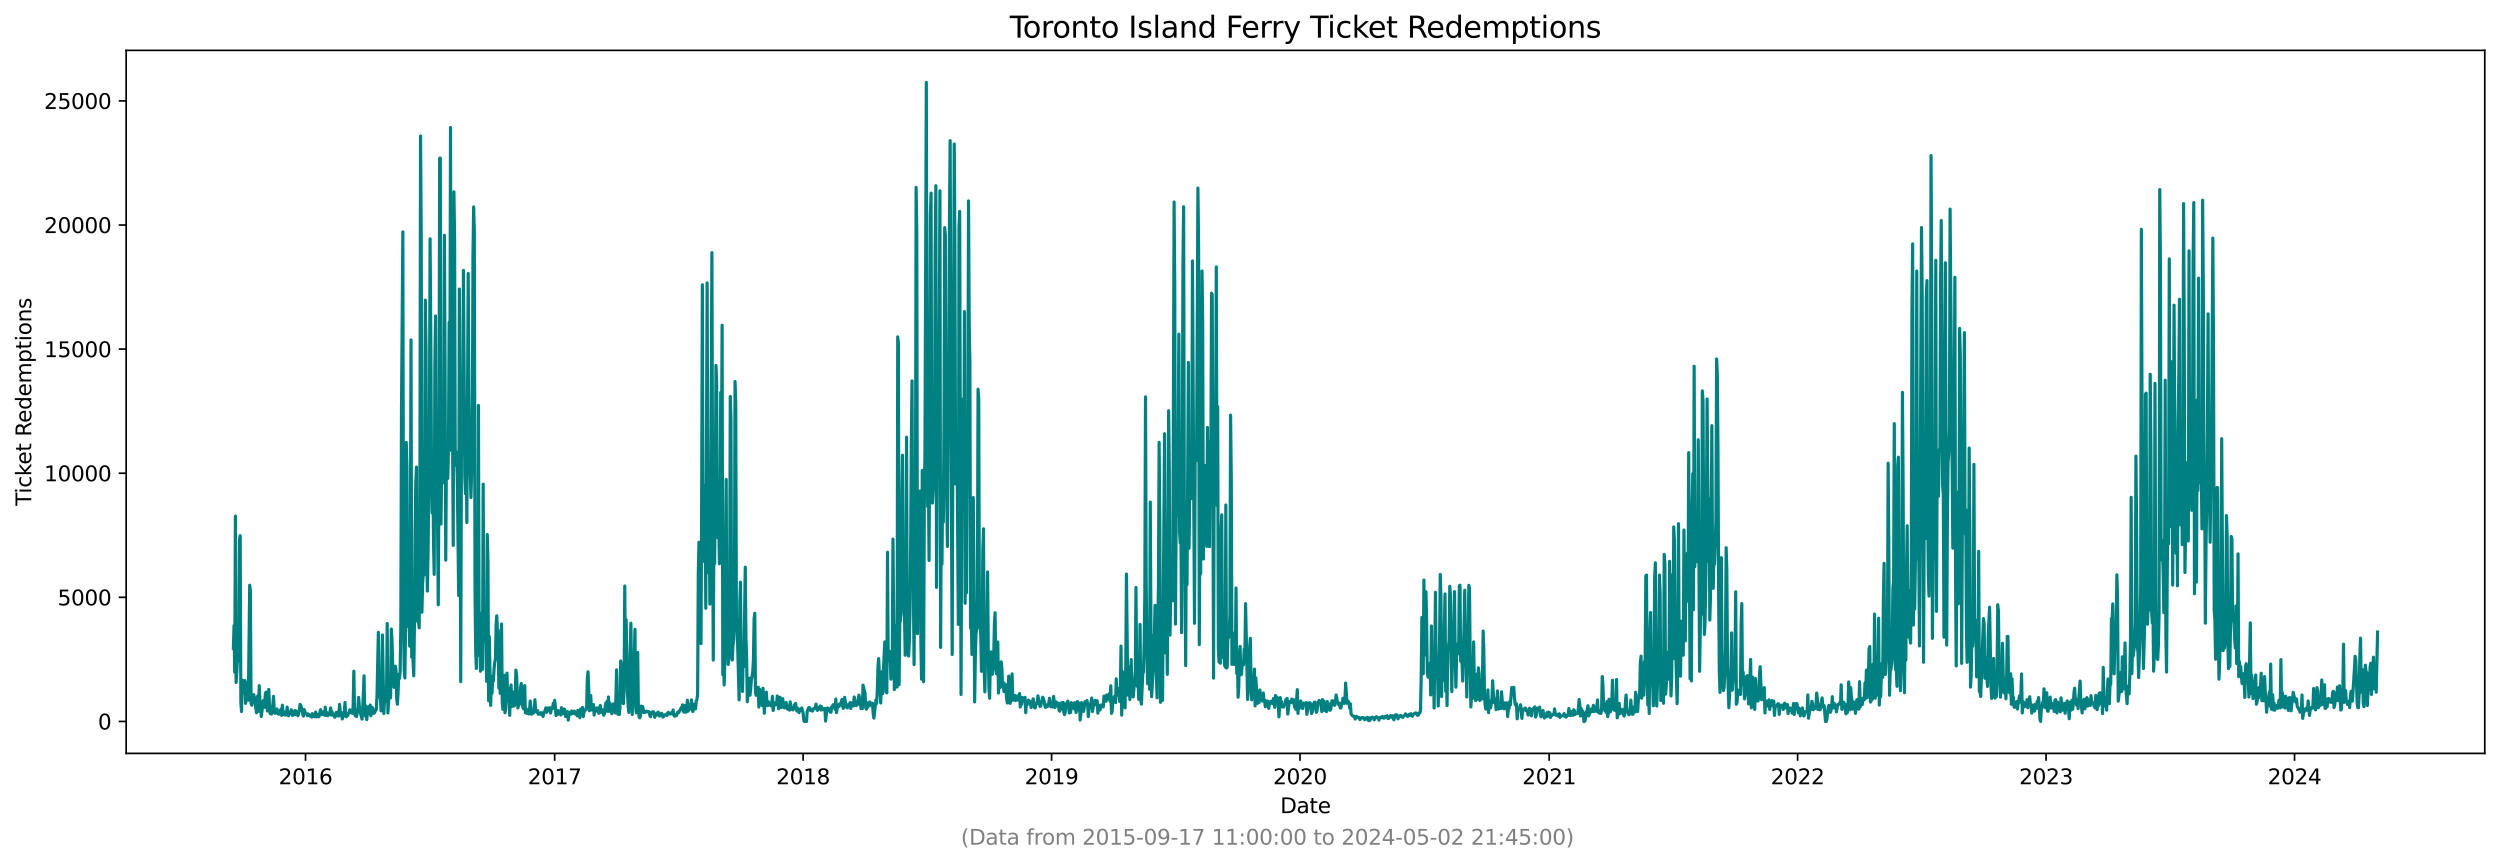<?xml version="1.0" encoding="utf-8" standalone="no"?>
<!DOCTYPE svg PUBLIC "-//W3C//DTD SVG 1.1//EN"
  "http://www.w3.org/Graphics/SVG/1.1/DTD/svg11.dtd">
<svg xmlns:xlink="http://www.w3.org/1999/xlink" width="1182.891pt" height="408.957pt" viewBox="0 0 1182.891 408.957" xmlns="http://www.w3.org/2000/svg" version="1.1">
 <defs>
  <style type="text/css">*{stroke-linejoin: round; stroke-linecap: butt}</style>
 </defs>
 <g id="figure_1">
  <g id="patch_1">
   <path d="M 0 408.957 
L 1182.891 408.957 
L 1182.891 0 
L 0 0 
z
" style="fill: #ffffff"/>
  </g>
  <g id="axes_1">
   <g id="patch_2">
    <path d="M 59.691 356.478 
L 1175.691 356.478 
L 1175.691 23.838 
L 59.691 23.838 
z
" style="fill: #ffffff"/>
   </g>
   <g id="matplotlib.axis_1">
    <g id="xtick_1">
     <g id="line2d_1">
      <defs>
       <path id="mbbf9b120ca" d="M 0 0 
L 0 3.5 
" style="stroke: #000000; stroke-width: 0.8"/>
      </defs>
      <g>
       <use xlink:href="#mbbf9b120ca" x="144.558" y="356.478" style="stroke: #000000; stroke-width: 0.8"/>
      </g>
     </g>
     <g id="text_1">
      <!-- 2016 -->
      <g transform="translate(131.833 371.076) scale(0.1 -0.1)">
       <defs>
        <path id="DejaVuSans-32" d="M 1228 531 
L 3431 531 
L 3431 0 
L 469 0 
L 469 531 
Q 828 903 1448 1529 
Q 2069 2156 2228 2338 
Q 2531 2678 2651 2914 
Q 2772 3150 2772 3378 
Q 2772 3750 2511 3984 
Q 2250 4219 1831 4219 
Q 1534 4219 1204 4116 
Q 875 4013 500 3803 
L 500 4441 
Q 881 4594 1212 4672 
Q 1544 4750 1819 4750 
Q 2544 4750 2975 4387 
Q 3406 4025 3406 3419 
Q 3406 3131 3298 2873 
Q 3191 2616 2906 2266 
Q 2828 2175 2409 1742 
Q 1991 1309 1228 531 
z
" transform="scale(0.016)"/>
        <path id="DejaVuSans-30" d="M 2034 4250 
Q 1547 4250 1301 3770 
Q 1056 3291 1056 2328 
Q 1056 1369 1301 889 
Q 1547 409 2034 409 
Q 2525 409 2770 889 
Q 3016 1369 3016 2328 
Q 3016 3291 2770 3770 
Q 2525 4250 2034 4250 
z
M 2034 4750 
Q 2819 4750 3233 4129 
Q 3647 3509 3647 2328 
Q 3647 1150 3233 529 
Q 2819 -91 2034 -91 
Q 1250 -91 836 529 
Q 422 1150 422 2328 
Q 422 3509 836 4129 
Q 1250 4750 2034 4750 
z
" transform="scale(0.016)"/>
        <path id="DejaVuSans-31" d="M 794 531 
L 1825 531 
L 1825 4091 
L 703 3866 
L 703 4441 
L 1819 4666 
L 2450 4666 
L 2450 531 
L 3481 531 
L 3481 0 
L 794 0 
L 794 531 
z
" transform="scale(0.016)"/>
        <path id="DejaVuSans-36" d="M 2113 2584 
Q 1688 2584 1439 2293 
Q 1191 2003 1191 1497 
Q 1191 994 1439 701 
Q 1688 409 2113 409 
Q 2538 409 2786 701 
Q 3034 994 3034 1497 
Q 3034 2003 2786 2293 
Q 2538 2584 2113 2584 
z
M 3366 4563 
L 3366 3988 
Q 3128 4100 2886 4159 
Q 2644 4219 2406 4219 
Q 1781 4219 1451 3797 
Q 1122 3375 1075 2522 
Q 1259 2794 1537 2939 
Q 1816 3084 2150 3084 
Q 2853 3084 3261 2657 
Q 3669 2231 3669 1497 
Q 3669 778 3244 343 
Q 2819 -91 2113 -91 
Q 1303 -91 875 529 
Q 447 1150 447 2328 
Q 447 3434 972 4092 
Q 1497 4750 2381 4750 
Q 2619 4750 2861 4703 
Q 3103 4656 3366 4563 
z
" transform="scale(0.016)"/>
       </defs>
       <use xlink:href="#DejaVuSans-32"/>
       <use xlink:href="#DejaVuSans-30" x="63.623"/>
       <use xlink:href="#DejaVuSans-31" x="127.246"/>
       <use xlink:href="#DejaVuSans-36" x="190.869"/>
      </g>
     </g>
    </g>
    <g id="xtick_2">
     <g id="line2d_2">
      <g>
       <use xlink:href="#mbbf9b120ca" x="262.439" y="356.478" style="stroke: #000000; stroke-width: 0.8"/>
      </g>
     </g>
     <g id="text_2">
      <!-- 2017 -->
      <g transform="translate(249.714 371.076) scale(0.1 -0.1)">
       <defs>
        <path id="DejaVuSans-37" d="M 525 4666 
L 3525 4666 
L 3525 4397 
L 1831 0 
L 1172 0 
L 2766 4134 
L 525 4134 
L 525 4666 
z
" transform="scale(0.016)"/>
       </defs>
       <use xlink:href="#DejaVuSans-32"/>
       <use xlink:href="#DejaVuSans-30" x="63.623"/>
       <use xlink:href="#DejaVuSans-31" x="127.246"/>
       <use xlink:href="#DejaVuSans-37" x="190.869"/>
      </g>
     </g>
    </g>
    <g id="xtick_3">
     <g id="line2d_3">
      <g>
       <use xlink:href="#mbbf9b120ca" x="379.997" y="356.478" style="stroke: #000000; stroke-width: 0.8"/>
      </g>
     </g>
     <g id="text_3">
      <!-- 2018 -->
      <g transform="translate(367.272 371.076) scale(0.1 -0.1)">
       <defs>
        <path id="DejaVuSans-38" d="M 2034 2216 
Q 1584 2216 1326 1975 
Q 1069 1734 1069 1313 
Q 1069 891 1326 650 
Q 1584 409 2034 409 
Q 2484 409 2743 651 
Q 3003 894 3003 1313 
Q 3003 1734 2745 1975 
Q 2488 2216 2034 2216 
z
M 1403 2484 
Q 997 2584 770 2862 
Q 544 3141 544 3541 
Q 544 4100 942 4425 
Q 1341 4750 2034 4750 
Q 2731 4750 3128 4425 
Q 3525 4100 3525 3541 
Q 3525 3141 3298 2862 
Q 3072 2584 2669 2484 
Q 3125 2378 3379 2068 
Q 3634 1759 3634 1313 
Q 3634 634 3220 271 
Q 2806 -91 2034 -91 
Q 1263 -91 848 271 
Q 434 634 434 1313 
Q 434 1759 690 2068 
Q 947 2378 1403 2484 
z
M 1172 3481 
Q 1172 3119 1398 2916 
Q 1625 2713 2034 2713 
Q 2441 2713 2670 2916 
Q 2900 3119 2900 3481 
Q 2900 3844 2670 4047 
Q 2441 4250 2034 4250 
Q 1625 4250 1398 4047 
Q 1172 3844 1172 3481 
z
" transform="scale(0.016)"/>
       </defs>
       <use xlink:href="#DejaVuSans-32"/>
       <use xlink:href="#DejaVuSans-30" x="63.623"/>
       <use xlink:href="#DejaVuSans-31" x="127.246"/>
       <use xlink:href="#DejaVuSans-38" x="190.869"/>
      </g>
     </g>
    </g>
    <g id="xtick_4">
     <g id="line2d_4">
      <g>
       <use xlink:href="#mbbf9b120ca" x="497.556" y="356.478" style="stroke: #000000; stroke-width: 0.8"/>
      </g>
     </g>
     <g id="text_4">
      <!-- 2019 -->
      <g transform="translate(484.831 371.076) scale(0.1 -0.1)">
       <defs>
        <path id="DejaVuSans-39" d="M 703 97 
L 703 672 
Q 941 559 1184 500 
Q 1428 441 1663 441 
Q 2288 441 2617 861 
Q 2947 1281 2994 2138 
Q 2813 1869 2534 1725 
Q 2256 1581 1919 1581 
Q 1219 1581 811 2004 
Q 403 2428 403 3163 
Q 403 3881 828 4315 
Q 1253 4750 1959 4750 
Q 2769 4750 3195 4129 
Q 3622 3509 3622 2328 
Q 3622 1225 3098 567 
Q 2575 -91 1691 -91 
Q 1453 -91 1209 -44 
Q 966 3 703 97 
z
M 1959 2075 
Q 2384 2075 2632 2365 
Q 2881 2656 2881 3163 
Q 2881 3666 2632 3958 
Q 2384 4250 1959 4250 
Q 1534 4250 1286 3958 
Q 1038 3666 1038 3163 
Q 1038 2656 1286 2365 
Q 1534 2075 1959 2075 
z
" transform="scale(0.016)"/>
       </defs>
       <use xlink:href="#DejaVuSans-32"/>
       <use xlink:href="#DejaVuSans-30" x="63.623"/>
       <use xlink:href="#DejaVuSans-31" x="127.246"/>
       <use xlink:href="#DejaVuSans-39" x="190.869"/>
      </g>
     </g>
    </g>
    <g id="xtick_5">
     <g id="line2d_5">
      <g>
       <use xlink:href="#mbbf9b120ca" x="615.114" y="356.478" style="stroke: #000000; stroke-width: 0.8"/>
      </g>
     </g>
     <g id="text_5">
      <!-- 2020 -->
      <g transform="translate(602.389 371.076) scale(0.1 -0.1)">
       <use xlink:href="#DejaVuSans-32"/>
       <use xlink:href="#DejaVuSans-30" x="63.623"/>
       <use xlink:href="#DejaVuSans-32" x="127.246"/>
       <use xlink:href="#DejaVuSans-30" x="190.869"/>
      </g>
     </g>
    </g>
    <g id="xtick_6">
     <g id="line2d_6">
      <g>
       <use xlink:href="#mbbf9b120ca" x="732.995" y="356.478" style="stroke: #000000; stroke-width: 0.8"/>
      </g>
     </g>
     <g id="text_6">
      <!-- 2021 -->
      <g transform="translate(720.27 371.076) scale(0.1 -0.1)">
       <use xlink:href="#DejaVuSans-32"/>
       <use xlink:href="#DejaVuSans-30" x="63.623"/>
       <use xlink:href="#DejaVuSans-32" x="127.246"/>
       <use xlink:href="#DejaVuSans-31" x="190.869"/>
      </g>
     </g>
    </g>
    <g id="xtick_7">
     <g id="line2d_7">
      <g>
       <use xlink:href="#mbbf9b120ca" x="850.553" y="356.478" style="stroke: #000000; stroke-width: 0.8"/>
      </g>
     </g>
     <g id="text_7">
      <!-- 2022 -->
      <g transform="translate(837.828 371.076) scale(0.1 -0.1)">
       <use xlink:href="#DejaVuSans-32"/>
       <use xlink:href="#DejaVuSans-30" x="63.623"/>
       <use xlink:href="#DejaVuSans-32" x="127.246"/>
       <use xlink:href="#DejaVuSans-32" x="190.869"/>
      </g>
     </g>
    </g>
    <g id="xtick_8">
     <g id="line2d_8">
      <g>
       <use xlink:href="#mbbf9b120ca" x="968.111" y="356.478" style="stroke: #000000; stroke-width: 0.8"/>
      </g>
     </g>
     <g id="text_8">
      <!-- 2023 -->
      <g transform="translate(955.386 371.076) scale(0.1 -0.1)">
       <defs>
        <path id="DejaVuSans-33" d="M 2597 2516 
Q 3050 2419 3304 2112 
Q 3559 1806 3559 1356 
Q 3559 666 3084 287 
Q 2609 -91 1734 -91 
Q 1441 -91 1130 -33 
Q 819 25 488 141 
L 488 750 
Q 750 597 1062 519 
Q 1375 441 1716 441 
Q 2309 441 2620 675 
Q 2931 909 2931 1356 
Q 2931 1769 2642 2001 
Q 2353 2234 1838 2234 
L 1294 2234 
L 1294 2753 
L 1863 2753 
Q 2328 2753 2575 2939 
Q 2822 3125 2822 3475 
Q 2822 3834 2567 4026 
Q 2313 4219 1838 4219 
Q 1578 4219 1281 4162 
Q 984 4106 628 3988 
L 628 4550 
Q 988 4650 1302 4700 
Q 1616 4750 1894 4750 
Q 2613 4750 3031 4423 
Q 3450 4097 3450 3541 
Q 3450 3153 3228 2886 
Q 3006 2619 2597 2516 
z
" transform="scale(0.016)"/>
       </defs>
       <use xlink:href="#DejaVuSans-32"/>
       <use xlink:href="#DejaVuSans-30" x="63.623"/>
       <use xlink:href="#DejaVuSans-32" x="127.246"/>
       <use xlink:href="#DejaVuSans-33" x="190.869"/>
      </g>
     </g>
    </g>
    <g id="xtick_9">
     <g id="line2d_9">
      <g>
       <use xlink:href="#mbbf9b120ca" x="1085.67" y="356.478" style="stroke: #000000; stroke-width: 0.8"/>
      </g>
     </g>
     <g id="text_9">
      <!-- 2024 -->
      <g transform="translate(1072.945 371.076) scale(0.1 -0.1)">
       <defs>
        <path id="DejaVuSans-34" d="M 2419 4116 
L 825 1625 
L 2419 1625 
L 2419 4116 
z
M 2253 4666 
L 3047 4666 
L 3047 1625 
L 3713 1625 
L 3713 1100 
L 3047 1100 
L 3047 0 
L 2419 0 
L 2419 1100 
L 313 1100 
L 313 1709 
L 2253 4666 
z
" transform="scale(0.016)"/>
       </defs>
       <use xlink:href="#DejaVuSans-32"/>
       <use xlink:href="#DejaVuSans-30" x="63.623"/>
       <use xlink:href="#DejaVuSans-32" x="127.246"/>
       <use xlink:href="#DejaVuSans-34" x="190.869"/>
      </g>
     </g>
    </g>
    <g id="text_10">
     <!-- Date -->
     <g transform="translate(605.74 384.754) scale(0.1 -0.1)">
      <defs>
       <path id="DejaVuSans-44" d="M 1259 4147 
L 1259 519 
L 2022 519 
Q 2988 519 3436 956 
Q 3884 1394 3884 2338 
Q 3884 3275 3436 3711 
Q 2988 4147 2022 4147 
L 1259 4147 
z
M 628 4666 
L 1925 4666 
Q 3281 4666 3915 4102 
Q 4550 3538 4550 2338 
Q 4550 1131 3912 565 
Q 3275 0 1925 0 
L 628 0 
L 628 4666 
z
" transform="scale(0.016)"/>
       <path id="DejaVuSans-61" d="M 2194 1759 
Q 1497 1759 1228 1600 
Q 959 1441 959 1056 
Q 959 750 1161 570 
Q 1363 391 1709 391 
Q 2188 391 2477 730 
Q 2766 1069 2766 1631 
L 2766 1759 
L 2194 1759 
z
M 3341 1997 
L 3341 0 
L 2766 0 
L 2766 531 
Q 2569 213 2275 61 
Q 1981 -91 1556 -91 
Q 1019 -91 701 211 
Q 384 513 384 1019 
Q 384 1609 779 1909 
Q 1175 2209 1959 2209 
L 2766 2209 
L 2766 2266 
Q 2766 2663 2505 2880 
Q 2244 3097 1772 3097 
Q 1472 3097 1187 3025 
Q 903 2953 641 2809 
L 641 3341 
Q 956 3463 1253 3523 
Q 1550 3584 1831 3584 
Q 2591 3584 2966 3190 
Q 3341 2797 3341 1997 
z
" transform="scale(0.016)"/>
       <path id="DejaVuSans-74" d="M 1172 4494 
L 1172 3500 
L 2356 3500 
L 2356 3053 
L 1172 3053 
L 1172 1153 
Q 1172 725 1289 603 
Q 1406 481 1766 481 
L 2356 481 
L 2356 0 
L 1766 0 
Q 1100 0 847 248 
Q 594 497 594 1153 
L 594 3053 
L 172 3053 
L 172 3500 
L 594 3500 
L 594 4494 
L 1172 4494 
z
" transform="scale(0.016)"/>
       <path id="DejaVuSans-65" d="M 3597 1894 
L 3597 1613 
L 953 1613 
Q 991 1019 1311 708 
Q 1631 397 2203 397 
Q 2534 397 2845 478 
Q 3156 559 3463 722 
L 3463 178 
Q 3153 47 2828 -22 
Q 2503 -91 2169 -91 
Q 1331 -91 842 396 
Q 353 884 353 1716 
Q 353 2575 817 3079 
Q 1281 3584 2069 3584 
Q 2775 3584 3186 3129 
Q 3597 2675 3597 1894 
z
M 3022 2063 
Q 3016 2534 2758 2815 
Q 2500 3097 2075 3097 
Q 1594 3097 1305 2825 
Q 1016 2553 972 2059 
L 3022 2063 
z
" transform="scale(0.016)"/>
      </defs>
      <use xlink:href="#DejaVuSans-44"/>
      <use xlink:href="#DejaVuSans-61" x="77.002"/>
      <use xlink:href="#DejaVuSans-74" x="138.281"/>
      <use xlink:href="#DejaVuSans-65" x="177.49"/>
     </g>
    </g>
   </g>
   <g id="matplotlib.axis_2">
    <g id="ytick_1">
     <g id="line2d_10">
      <defs>
       <path id="mf4cc5e2208" d="M 0 0 
L -3.5 0 
" style="stroke: #000000; stroke-width: 0.8"/>
      </defs>
      <g>
       <use xlink:href="#mf4cc5e2208" x="59.691" y="341.358" style="stroke: #000000; stroke-width: 0.8"/>
      </g>
     </g>
     <g id="text_11">
      <!-- 0 -->
      <g transform="translate(46.328 345.157) scale(0.1 -0.1)">
       <use xlink:href="#DejaVuSans-30"/>
      </g>
     </g>
    </g>
    <g id="ytick_2">
     <g id="line2d_11">
      <g>
       <use xlink:href="#mf4cc5e2208" x="59.691" y="282.635" style="stroke: #000000; stroke-width: 0.8"/>
      </g>
     </g>
     <g id="text_12">
      <!-- 5000 -->
      <g transform="translate(27.241 286.434) scale(0.1 -0.1)">
       <defs>
        <path id="DejaVuSans-35" d="M 691 4666 
L 3169 4666 
L 3169 4134 
L 1269 4134 
L 1269 2991 
Q 1406 3038 1543 3061 
Q 1681 3084 1819 3084 
Q 2600 3084 3056 2656 
Q 3513 2228 3513 1497 
Q 3513 744 3044 326 
Q 2575 -91 1722 -91 
Q 1428 -91 1123 -41 
Q 819 9 494 109 
L 494 744 
Q 775 591 1075 516 
Q 1375 441 1709 441 
Q 2250 441 2565 725 
Q 2881 1009 2881 1497 
Q 2881 1984 2565 2268 
Q 2250 2553 1709 2553 
Q 1456 2553 1204 2497 
Q 953 2441 691 2322 
L 691 4666 
z
" transform="scale(0.016)"/>
       </defs>
       <use xlink:href="#DejaVuSans-35"/>
       <use xlink:href="#DejaVuSans-30" x="63.623"/>
       <use xlink:href="#DejaVuSans-30" x="127.246"/>
       <use xlink:href="#DejaVuSans-30" x="190.869"/>
      </g>
     </g>
    </g>
    <g id="ytick_3">
     <g id="line2d_12">
      <g>
       <use xlink:href="#mf4cc5e2208" x="59.691" y="223.912" style="stroke: #000000; stroke-width: 0.8"/>
      </g>
     </g>
     <g id="text_13">
      <!-- 10000 -->
      <g transform="translate(20.878 227.711) scale(0.1 -0.1)">
       <use xlink:href="#DejaVuSans-31"/>
       <use xlink:href="#DejaVuSans-30" x="63.623"/>
       <use xlink:href="#DejaVuSans-30" x="127.246"/>
       <use xlink:href="#DejaVuSans-30" x="190.869"/>
       <use xlink:href="#DejaVuSans-30" x="254.492"/>
      </g>
     </g>
    </g>
    <g id="ytick_4">
     <g id="line2d_13">
      <g>
       <use xlink:href="#mf4cc5e2208" x="59.691" y="165.189" style="stroke: #000000; stroke-width: 0.8"/>
      </g>
     </g>
     <g id="text_14">
      <!-- 15000 -->
      <g transform="translate(20.878 168.988) scale(0.1 -0.1)">
       <use xlink:href="#DejaVuSans-31"/>
       <use xlink:href="#DejaVuSans-35" x="63.623"/>
       <use xlink:href="#DejaVuSans-30" x="127.246"/>
       <use xlink:href="#DejaVuSans-30" x="190.869"/>
       <use xlink:href="#DejaVuSans-30" x="254.492"/>
      </g>
     </g>
    </g>
    <g id="ytick_5">
     <g id="line2d_14">
      <g>
       <use xlink:href="#mf4cc5e2208" x="59.691" y="106.466" style="stroke: #000000; stroke-width: 0.8"/>
      </g>
     </g>
     <g id="text_15">
      <!-- 20000 -->
      <g transform="translate(20.878 110.265) scale(0.1 -0.1)">
       <use xlink:href="#DejaVuSans-32"/>
       <use xlink:href="#DejaVuSans-30" x="63.623"/>
       <use xlink:href="#DejaVuSans-30" x="127.246"/>
       <use xlink:href="#DejaVuSans-30" x="190.869"/>
       <use xlink:href="#DejaVuSans-30" x="254.492"/>
      </g>
     </g>
    </g>
    <g id="ytick_6">
     <g id="line2d_15">
      <g>
       <use xlink:href="#mf4cc5e2208" x="59.691" y="47.743" style="stroke: #000000; stroke-width: 0.8"/>
      </g>
     </g>
     <g id="text_16">
      <!-- 25000 -->
      <g transform="translate(20.878 51.542) scale(0.1 -0.1)">
       <use xlink:href="#DejaVuSans-32"/>
       <use xlink:href="#DejaVuSans-35" x="63.623"/>
       <use xlink:href="#DejaVuSans-30" x="127.246"/>
       <use xlink:href="#DejaVuSans-30" x="190.869"/>
       <use xlink:href="#DejaVuSans-30" x="254.492"/>
      </g>
     </g>
    </g>
    <g id="text_17">
     <!-- Ticket Redemptions -->
     <g transform="translate(14.798 239.337) rotate(-90) scale(0.1 -0.1)">
      <defs>
       <path id="DejaVuSans-54" d="M -19 4666 
L 3928 4666 
L 3928 4134 
L 2272 4134 
L 2272 0 
L 1638 0 
L 1638 4134 
L -19 4134 
L -19 4666 
z
" transform="scale(0.016)"/>
       <path id="DejaVuSans-69" d="M 603 3500 
L 1178 3500 
L 1178 0 
L 603 0 
L 603 3500 
z
M 603 4863 
L 1178 4863 
L 1178 4134 
L 603 4134 
L 603 4863 
z
" transform="scale(0.016)"/>
       <path id="DejaVuSans-63" d="M 3122 3366 
L 3122 2828 
Q 2878 2963 2633 3030 
Q 2388 3097 2138 3097 
Q 1578 3097 1268 2742 
Q 959 2388 959 1747 
Q 959 1106 1268 751 
Q 1578 397 2138 397 
Q 2388 397 2633 464 
Q 2878 531 3122 666 
L 3122 134 
Q 2881 22 2623 -34 
Q 2366 -91 2075 -91 
Q 1284 -91 818 406 
Q 353 903 353 1747 
Q 353 2603 823 3093 
Q 1294 3584 2113 3584 
Q 2378 3584 2631 3529 
Q 2884 3475 3122 3366 
z
" transform="scale(0.016)"/>
       <path id="DejaVuSans-6b" d="M 581 4863 
L 1159 4863 
L 1159 1991 
L 2875 3500 
L 3609 3500 
L 1753 1863 
L 3688 0 
L 2938 0 
L 1159 1709 
L 1159 0 
L 581 0 
L 581 4863 
z
" transform="scale(0.016)"/>
       <path id="DejaVuSans-20" transform="scale(0.016)"/>
       <path id="DejaVuSans-52" d="M 2841 2188 
Q 3044 2119 3236 1894 
Q 3428 1669 3622 1275 
L 4263 0 
L 3584 0 
L 2988 1197 
Q 2756 1666 2539 1819 
Q 2322 1972 1947 1972 
L 1259 1972 
L 1259 0 
L 628 0 
L 628 4666 
L 2053 4666 
Q 2853 4666 3247 4331 
Q 3641 3997 3641 3322 
Q 3641 2881 3436 2590 
Q 3231 2300 2841 2188 
z
M 1259 4147 
L 1259 2491 
L 2053 2491 
Q 2509 2491 2742 2702 
Q 2975 2913 2975 3322 
Q 2975 3731 2742 3939 
Q 2509 4147 2053 4147 
L 1259 4147 
z
" transform="scale(0.016)"/>
       <path id="DejaVuSans-64" d="M 2906 2969 
L 2906 4863 
L 3481 4863 
L 3481 0 
L 2906 0 
L 2906 525 
Q 2725 213 2448 61 
Q 2172 -91 1784 -91 
Q 1150 -91 751 415 
Q 353 922 353 1747 
Q 353 2572 751 3078 
Q 1150 3584 1784 3584 
Q 2172 3584 2448 3432 
Q 2725 3281 2906 2969 
z
M 947 1747 
Q 947 1113 1208 752 
Q 1469 391 1925 391 
Q 2381 391 2643 752 
Q 2906 1113 2906 1747 
Q 2906 2381 2643 2742 
Q 2381 3103 1925 3103 
Q 1469 3103 1208 2742 
Q 947 2381 947 1747 
z
" transform="scale(0.016)"/>
       <path id="DejaVuSans-6d" d="M 3328 2828 
Q 3544 3216 3844 3400 
Q 4144 3584 4550 3584 
Q 5097 3584 5394 3201 
Q 5691 2819 5691 2113 
L 5691 0 
L 5113 0 
L 5113 2094 
Q 5113 2597 4934 2840 
Q 4756 3084 4391 3084 
Q 3944 3084 3684 2787 
Q 3425 2491 3425 1978 
L 3425 0 
L 2847 0 
L 2847 2094 
Q 2847 2600 2669 2842 
Q 2491 3084 2119 3084 
Q 1678 3084 1418 2786 
Q 1159 2488 1159 1978 
L 1159 0 
L 581 0 
L 581 3500 
L 1159 3500 
L 1159 2956 
Q 1356 3278 1631 3431 
Q 1906 3584 2284 3584 
Q 2666 3584 2933 3390 
Q 3200 3197 3328 2828 
z
" transform="scale(0.016)"/>
       <path id="DejaVuSans-70" d="M 1159 525 
L 1159 -1331 
L 581 -1331 
L 581 3500 
L 1159 3500 
L 1159 2969 
Q 1341 3281 1617 3432 
Q 1894 3584 2278 3584 
Q 2916 3584 3314 3078 
Q 3713 2572 3713 1747 
Q 3713 922 3314 415 
Q 2916 -91 2278 -91 
Q 1894 -91 1617 61 
Q 1341 213 1159 525 
z
M 3116 1747 
Q 3116 2381 2855 2742 
Q 2594 3103 2138 3103 
Q 1681 3103 1420 2742 
Q 1159 2381 1159 1747 
Q 1159 1113 1420 752 
Q 1681 391 2138 391 
Q 2594 391 2855 752 
Q 3116 1113 3116 1747 
z
" transform="scale(0.016)"/>
       <path id="DejaVuSans-6f" d="M 1959 3097 
Q 1497 3097 1228 2736 
Q 959 2375 959 1747 
Q 959 1119 1226 758 
Q 1494 397 1959 397 
Q 2419 397 2687 759 
Q 2956 1122 2956 1747 
Q 2956 2369 2687 2733 
Q 2419 3097 1959 3097 
z
M 1959 3584 
Q 2709 3584 3137 3096 
Q 3566 2609 3566 1747 
Q 3566 888 3137 398 
Q 2709 -91 1959 -91 
Q 1206 -91 779 398 
Q 353 888 353 1747 
Q 353 2609 779 3096 
Q 1206 3584 1959 3584 
z
" transform="scale(0.016)"/>
       <path id="DejaVuSans-6e" d="M 3513 2113 
L 3513 0 
L 2938 0 
L 2938 2094 
Q 2938 2591 2744 2837 
Q 2550 3084 2163 3084 
Q 1697 3084 1428 2787 
Q 1159 2491 1159 1978 
L 1159 0 
L 581 0 
L 581 3500 
L 1159 3500 
L 1159 2956 
Q 1366 3272 1645 3428 
Q 1925 3584 2291 3584 
Q 2894 3584 3203 3211 
Q 3513 2838 3513 2113 
z
" transform="scale(0.016)"/>
       <path id="DejaVuSans-73" d="M 2834 3397 
L 2834 2853 
Q 2591 2978 2328 3040 
Q 2066 3103 1784 3103 
Q 1356 3103 1142 2972 
Q 928 2841 928 2578 
Q 928 2378 1081 2264 
Q 1234 2150 1697 2047 
L 1894 2003 
Q 2506 1872 2764 1633 
Q 3022 1394 3022 966 
Q 3022 478 2636 193 
Q 2250 -91 1575 -91 
Q 1294 -91 989 -36 
Q 684 19 347 128 
L 347 722 
Q 666 556 975 473 
Q 1284 391 1588 391 
Q 1994 391 2212 530 
Q 2431 669 2431 922 
Q 2431 1156 2273 1281 
Q 2116 1406 1581 1522 
L 1381 1569 
Q 847 1681 609 1914 
Q 372 2147 372 2553 
Q 372 3047 722 3315 
Q 1072 3584 1716 3584 
Q 2034 3584 2315 3537 
Q 2597 3491 2834 3397 
z
" transform="scale(0.016)"/>
      </defs>
      <use xlink:href="#DejaVuSans-54"/>
      <use xlink:href="#DejaVuSans-69" x="57.959"/>
      <use xlink:href="#DejaVuSans-63" x="85.742"/>
      <use xlink:href="#DejaVuSans-6b" x="140.723"/>
      <use xlink:href="#DejaVuSans-65" x="195.008"/>
      <use xlink:href="#DejaVuSans-74" x="256.531"/>
      <use xlink:href="#DejaVuSans-20" x="295.74"/>
      <use xlink:href="#DejaVuSans-52" x="327.527"/>
      <use xlink:href="#DejaVuSans-65" x="392.51"/>
      <use xlink:href="#DejaVuSans-64" x="454.033"/>
      <use xlink:href="#DejaVuSans-65" x="517.51"/>
      <use xlink:href="#DejaVuSans-6d" x="579.033"/>
      <use xlink:href="#DejaVuSans-70" x="676.445"/>
      <use xlink:href="#DejaVuSans-74" x="739.922"/>
      <use xlink:href="#DejaVuSans-69" x="779.131"/>
      <use xlink:href="#DejaVuSans-6f" x="806.914"/>
      <use xlink:href="#DejaVuSans-6e" x="868.096"/>
      <use xlink:href="#DejaVuSans-73" x="931.475"/>
     </g>
    </g>
   </g>
   <g id="line2d_16">
    <path d="M 110.418 306.911 
L 110.74 295.977 
L 111.062 318.033 
L 111.384 244.206 
L 111.706 322.907 
L 112.028 318.057 
L 112.35 311.233 
L 112.672 312.818 
L 112.995 312.595 
L 113.317 255.329 
L 113.639 253.473 
L 113.961 332.373 
L 114.283 336.66 
L 114.605 323.471 
L 114.927 321.862 
L 115.249 327.617 
L 115.571 327.335 
L 115.893 322.026 
L 116.215 332.808 
L 116.859 323.001 
L 117.182 325.561 
L 117.504 331.304 
L 118.148 276.892 
L 118.47 279.393 
L 118.792 332.702 
L 119.114 333.7 
L 119.436 331.175 
L 119.758 332.361 
L 120.08 328.662 
L 120.402 331.915 
L 120.724 332.796 
L 121.369 337.247 
L 121.691 329.789 
L 122.013 329.202 
L 122.335 336.59 
L 122.657 324.446 
L 122.979 331.903 
L 123.301 332.267 
L 123.623 339.009 
L 124.589 331.398 
L 124.911 333.583 
L 125.233 334.652 
L 125.556 328.157 
L 125.878 327.487 
L 126.522 336.437 
L 126.844 330.013 
L 127.166 326.207 
L 127.488 333.665 
L 127.81 337.588 
L 128.132 335.697 
L 128.454 337.881 
L 128.776 337.2 
L 129.42 329.508 
L 129.743 335.967 
L 130.065 337.494 
L 130.387 336.578 
L 130.709 336.871 
L 131.031 335.45 
L 131.353 337.623 
L 131.675 336.836 
L 131.997 337.952 
L 132.319 336.366 
L 132.641 336.402 
L 132.963 335.568 
L 133.285 338.516 
L 133.608 333.665 
L 133.93 337.635 
L 134.252 337.318 
L 134.574 338.245 
L 134.896 336.848 
L 135.218 338.351 
L 135.54 337.952 
L 135.862 334.581 
L 136.184 337.541 
L 136.506 338.668 
L 137.15 337.13 
L 137.472 336.86 
L 137.795 335.803 
L 138.117 337.846 
L 138.439 338.563 
L 138.761 336.543 
L 139.405 338.128 
L 139.727 336.167 
L 140.049 338.152 
L 140.371 337.576 
L 140.693 336.754 
L 141.015 338.645 
L 141.659 335.897 
L 141.982 333.278 
L 142.304 333.736 
L 142.948 336.049 
L 143.27 338.152 
L 143.592 338.844 
L 143.914 335.697 
L 144.236 337.012 
L 144.88 337.459 
L 145.524 338.68 
L 145.846 337.858 
L 146.169 338.234 
L 146.491 338.281 
L 146.813 338.938 
L 147.135 338.539 
L 147.457 339.256 
L 147.779 337.647 
L 148.101 339.044 
L 148.745 338.386 
L 149.067 339.15 
L 149.389 336.918 
L 149.711 339.173 
L 150.033 338.856 
L 150.356 338.105 
L 150.678 339.115 
L 151 339.009 
L 151.644 335.779 
L 151.966 338.046 
L 152.288 338.058 
L 152.932 336.789 
L 153.576 338.398 
L 153.898 334.616 
L 154.22 338.574 
L 154.543 337.048 
L 154.865 338.093 
L 155.187 338.633 
L 155.509 337.658 
L 155.831 338.046 
L 156.475 334.957 
L 156.797 338.328 
L 157.119 336.813 
L 157.441 338.187 
L 157.763 338.469 
L 158.085 338.046 
L 158.408 339.396 
L 158.73 338.551 
L 159.052 337.095 
L 159.374 338.692 
L 160.018 336.789 
L 160.34 338.786 
L 160.662 333.278 
L 160.984 336.507 
L 161.306 337.282 
L 161.628 337.611 
L 161.95 340.195 
L 162.595 337.001 
L 162.917 337.153 
L 163.239 332.373 
L 163.561 338.927 
L 163.883 339.173 
L 164.205 338.187 
L 164.527 338.527 
L 164.849 337.435 
L 165.171 337.235 
L 165.493 335.838 
L 165.815 337.2 
L 166.137 336.66 
L 166.459 337.341 
L 166.782 337.517 
L 167.104 333.665 
L 167.426 317.563 
L 167.748 336.39 
L 168.07 338.621 
L 168.392 335.92 
L 168.714 339.021 
L 169.358 335.497 
L 169.68 329.966 
L 170.002 334.064 
L 170.324 335.486 
L 170.646 337.787 
L 171.291 340.254 
L 171.613 335.568 
L 172.257 319.783 
L 172.579 338.657 
L 172.901 333.947 
L 173.223 335.791 
L 173.545 340.477 
L 173.867 335.932 
L 174.189 334.417 
L 174.511 337.764 
L 174.833 337.059 
L 175.156 333.595 
L 175.478 338.645 
L 175.8 337.576 
L 176.122 334.734 
L 176.444 335.356 
L 176.766 337.553 
L 177.088 337.423 
L 177.732 336.049 
L 178.054 335.791 
L 178.376 329.402 
L 179.02 299.195 
L 179.343 325.15 
L 179.665 329.907 
L 179.987 329.86 
L 180.309 336.355 
L 180.631 327.358 
L 180.953 300.44 
L 181.597 337.6 
L 182.241 325.831 
L 182.563 331.774 
L 182.885 330.823 
L 183.208 295.014 
L 183.53 337.341 
L 183.852 332.467 
L 184.174 321.838 
L 184.818 330.142 
L 185.14 297.633 
L 185.462 302.53 
L 185.784 314.322 
L 186.428 325.221 
L 187.072 315.191 
L 187.395 317.293 
L 187.717 330.776 
L 188.039 333.219 
L 188.361 327.347 
L 188.683 319.055 
L 189.005 321.028 
L 189.327 317.845 
L 189.649 296.341 
L 189.971 193.07 
L 190.615 109.719 
L 190.937 291.443 
L 191.259 317 
L 191.582 320.77 
L 191.904 295.378 
L 192.226 209.348 
L 192.548 221.258 
L 192.87 286.957 
L 193.192 296.493 
L 193.514 291.197 
L 193.836 305.736 
L 194.158 262.117 
L 194.48 160.855 
L 194.802 310.928 
L 195.124 297.656 
L 195.446 313.206 
L 195.769 319.748 
L 196.091 295.836 
L 196.413 250.408 
L 196.735 228.739 
L 197.057 221.023 
L 197.379 293.816 
L 197.701 291.279 
L 198.345 297.069 
L 198.667 239.591 
L 198.989 64.373 
L 199.311 113.184 
L 199.633 289.67 
L 199.956 276.363 
L 200.278 271.325 
L 200.6 272.065 
L 200.922 235.316 
L 201.244 142.017 
L 201.566 165.412 
L 201.888 257.912 
L 202.21 279.652 
L 202.532 261.682 
L 203.176 204.615 
L 203.498 113.031 
L 203.82 156.991 
L 204.143 219.719 
L 204.465 242.727 
L 204.787 218.075 
L 205.109 255.834 
L 205.431 271.771 
L 205.753 173.527 
L 206.075 149.521 
L 206.397 242.738 
L 206.719 238.076 
L 207.041 248.575 
L 207.363 286.17 
L 207.685 229.502 
L 208.008 74.873 
L 208.33 74.826 
L 208.652 247.953 
L 208.974 220.154 
L 209.296 217.852 
L 209.618 204.662 
L 209.94 228.433 
L 210.262 111.328 
L 210.584 174.749 
L 210.906 265.018 
L 211.228 215.338 
L 211.55 224.229 
L 211.872 226.355 
L 212.195 211.533 
L 212.517 152.469 
L 212.839 189.782 
L 213.161 60.333 
L 213.483 213.095 
L 213.805 188.584 
L 214.127 202.725 
L 214.449 258.089 
L 214.771 90.775 
L 215.093 113.195 
L 215.415 220.048 
L 215.737 214.692 
L 216.059 213.905 
L 216.382 228.128 
L 217.026 281.789 
L 217.348 136.767 
L 217.67 215.139 
L 217.992 322.531 
L 218.314 216.219 
L 218.958 190.71 
L 219.28 127.935 
L 219.924 225.403 
L 220.246 233.636 
L 220.569 212.461 
L 220.891 247.213 
L 221.535 129.415 
L 221.857 186.282 
L 222.179 210.64 
L 222.823 235.363 
L 223.467 211.697 
L 223.789 120.688 
L 224.111 97.904 
L 224.433 109.778 
L 224.756 279.1 
L 225.078 308.285 
L 225.4 316.295 
L 225.722 283.985 
L 226.044 310.141 
L 226.366 191.814 
L 226.688 296.599 
L 227.01 297.633 
L 227.332 317.587 
L 227.976 290.022 
L 228.298 316.694 
L 228.62 229.103 
L 228.943 303.575 
L 229.265 300.181 
L 229.587 299.23 
L 229.909 301.919 
L 230.231 322.39 
L 230.553 252.909 
L 230.875 265.276 
L 231.197 331.586 
L 231.519 301.18 
L 232.163 333.771 
L 232.485 321.216 
L 232.808 328.051 
L 233.13 319.971 
L 233.452 322.238 
L 233.774 316.424 
L 234.096 313.323 
L 234.418 311.961 
L 234.74 295.683 
L 235.062 291.385 
L 235.384 298.819 
L 235.706 298.22 
L 236.028 325.526 
L 236.35 318.244 
L 236.672 328.051 
L 236.995 323.048 
L 237.317 295.284 
L 237.639 332.232 
L 237.961 335.65 
L 238.605 319.525 
L 238.927 337.259 
L 239.249 335.521 
L 239.571 322.296 
L 239.893 318.503 
L 240.215 331.704 
L 240.537 329.449 
L 240.859 330.976 
L 241.182 338.492 
L 241.504 326.055 
L 241.826 324.117 
L 242.148 334.264 
L 242.47 327.358 
L 243.114 334.088 
L 243.436 333.818 
L 243.758 329.625 
L 244.08 317.082 
L 244.402 319.278 
L 245.046 334.98 
L 245.691 332.138 
L 246.013 333.113 
L 246.335 325.068 
L 246.657 323.377 
L 246.979 331.398 
L 247.301 334.111 
L 247.623 335.345 
L 247.945 333.348 
L 248.267 324.375 
L 248.589 337.224 
L 248.911 337.012 
L 249.233 337.553 
L 249.556 336.167 
L 249.878 335.603 
L 250.2 337.799 
L 250.522 337.13 
L 250.844 331.692 
L 251.166 334.335 
L 251.488 337.952 
L 251.81 336.766 
L 252.132 337.4 
L 252.454 337.388 
L 252.776 336.202 
L 253.098 331.117 
L 253.42 335.944 
L 254.065 337.118 
L 254.387 336.214 
L 254.709 337.964 
L 255.031 337.576 
L 255.353 337.928 
L 255.675 337.905 
L 255.997 337.212 
L 256.319 338.046 
L 256.641 338.21 
L 256.963 338.997 
L 257.285 336.989 
L 257.93 336.261 
L 258.252 334.945 
L 258.574 337.095 
L 258.896 336.543 
L 259.218 334.992 
L 259.54 336.073 
L 259.862 334.922 
L 260.184 334.898 
L 260.506 337.388 
L 260.828 335.685 
L 261.15 334.781 
L 261.472 335.215 
L 261.795 332.69 
L 262.117 335.133 
L 262.439 331.351 
L 262.761 334.135 
L 263.083 338.539 
L 263.405 337.494 
L 263.727 338.105 
L 264.049 336.214 
L 264.371 336.449 
L 264.693 337.247 
L 265.015 337.553 
L 265.337 338.292 
L 265.659 334.863 
L 265.982 337.4 
L 266.304 337.682 
L 266.626 335.779 
L 266.948 335.474 
L 267.27 335.944 
L 267.592 339.032 
L 267.914 338.915 
L 268.236 338.316 
L 268.558 336.707 
L 268.88 340.735 
L 269.202 338.081 
L 269.524 337.964 
L 269.846 336.965 
L 270.169 337.928 
L 270.491 336.39 
L 270.813 337.611 
L 271.135 337.423 
L 271.779 336.46 
L 272.101 337.823 
L 272.423 337.74 
L 272.745 337.095 
L 273.067 338.692 
L 273.389 336.131 
L 273.711 336.93 
L 274.033 336.742 
L 274.356 339.608 
L 274.678 335.544 
L 275 336.848 
L 275.322 336.719 
L 275.644 334.71 
L 275.966 339.068 
L 276.288 337.142 
L 276.61 336.084 
L 276.932 336.038 
L 277.254 335.673 
L 277.576 334.558 
L 277.898 320.863 
L 278.22 317.88 
L 278.543 325.608 
L 278.865 336.296 
L 279.187 335.767 
L 279.509 329.108 
L 279.831 335.908 
L 280.153 335.204 
L 280.475 335.38 
L 280.797 333.36 
L 281.119 338.339 
L 281.441 335.133 
L 281.763 335.286 
L 282.085 335.955 
L 282.408 334.934 
L 282.73 336.66 
L 283.052 336.19 
L 283.374 337.506 
L 283.696 334.91 
L 284.018 333.794 
L 284.34 337.071 
L 284.662 336.202 
L 284.984 335.814 
L 285.628 338.433 
L 285.95 337.893 
L 286.595 332.679 
L 286.917 336.472 
L 287.239 331.892 
L 287.561 336.531 
L 287.883 329.778 
L 288.205 336.601 
L 288.527 332.549 
L 288.849 335.474 
L 289.171 335.532 
L 289.493 337.67 
L 289.815 336.46 
L 290.137 333.031 
L 290.459 333.336 
L 290.782 336.026 
L 291.104 337.306 
L 291.426 329.836 
L 291.748 316.941 
L 292.07 335.744 
L 292.392 337.987 
L 292.714 332.714 
L 293.036 338.046 
L 293.358 334.558 
L 293.68 312.701 
L 294.002 314.897 
L 294.324 325.127 
L 294.646 330.823 
L 294.969 332.937 
L 295.291 326.595 
L 295.613 277.268 
L 295.935 317.105 
L 296.257 293.205 
L 296.901 327.781 
L 297.223 334.276 
L 297.545 337.095 
L 297.867 330.001 
L 298.189 308.085 
L 298.511 294.873 
L 298.833 323.259 
L 299.156 338.058 
L 299.478 324.457 
L 300.122 311.209 
L 300.444 297.774 
L 300.766 334.37 
L 301.088 337.247 
L 301.41 334.252 
L 301.732 308.708 
L 302.054 335.074 
L 302.376 339.303 
L 302.698 339.643 
L 303.02 338.938 
L 303.343 334.1 
L 303.665 335.063 
L 303.987 334.264 
L 304.309 335.227 
L 304.631 337.2 
L 304.953 336.625 
L 305.275 337.048 
L 305.597 336.543 
L 305.919 336.496 
L 306.241 336.766 
L 306.563 336.848 
L 306.885 336.672 
L 307.208 337.106 
L 307.53 338.692 
L 307.852 339.115 
L 308.174 337.306 
L 308.496 336.895 
L 308.818 337.423 
L 309.14 336.766 
L 309.462 337.224 
L 309.784 339.385 
L 310.106 337.729 
L 310.428 337.846 
L 310.75 338.398 
L 311.072 337.282 
L 311.395 336.918 
L 311.717 337.705 
L 312.039 338.797 
L 312.361 337.987 
L 312.683 338.234 
L 313.005 337.494 
L 313.327 337.858 
L 313.649 339.279 
L 313.971 339.079 
L 314.293 338.433 
L 314.615 338.339 
L 314.937 338.022 
L 315.259 337.94 
L 315.582 338.61 
L 315.904 337.365 
L 316.226 337.036 
L 316.548 337.729 
L 316.87 337.67 
L 317.192 337.846 
L 317.514 337.576 
L 317.836 337.083 
L 318.158 337.799 
L 318.48 335.932 
L 318.802 338.292 
L 319.124 338.844 
L 319.446 338.833 
L 319.769 338.093 
L 320.091 338.551 
L 320.413 337.365 
L 320.735 336.883 
L 321.057 337.306 
L 321.379 336.813 
L 321.701 335.991 
L 322.023 335.603 
L 322.345 334.757 
L 322.667 335.685 
L 322.989 333.489 
L 323.311 336.496 
L 323.633 336.965 
L 323.956 333.841 
L 324.278 336.284 
L 324.6 337.012 
L 324.922 335.756 
L 325.244 331.328 
L 325.566 336.496 
L 325.888 335.838 
L 326.21 333.336 
L 326.854 335.556 
L 327.176 331.163 
L 327.498 334.605 
L 327.82 336.672 
L 328.143 335.568 
L 328.465 333.172 
L 328.787 334.945 
L 329.109 335.392 
L 329.431 331.669 
L 329.753 331.07 
L 330.075 328.65 
L 330.397 271.818 
L 330.719 256.585 
L 331.041 260.672 
L 331.363 268.353 
L 331.685 304.55 
L 332.008 232.297 
L 332.33 134.723 
L 332.652 265.593 
L 332.974 229.467 
L 333.296 230.841 
L 333.618 233.777 
L 333.94 287.826 
L 334.584 133.866 
L 334.906 236.584 
L 335.228 271.019 
L 335.55 226.766 
L 335.872 285.818 
L 336.195 256.468 
L 336.839 119.561 
L 337.161 237.042 
L 337.483 312.302 
L 337.805 246.297 
L 338.127 266.686 
L 338.449 234.318 
L 338.771 172.917 
L 339.093 181.619 
L 339.415 254.33 
L 339.737 254.272 
L 340.059 242.633 
L 340.382 266.733 
L 340.704 250.22 
L 341.026 185.671 
L 341.348 220.412 
L 341.67 153.902 
L 341.992 319.219 
L 342.314 311.644 
L 342.636 324.082 
L 342.958 312.677 
L 343.28 259.592 
L 343.602 226.848 
L 343.924 310.458 
L 344.246 298.807 
L 344.569 314.38 
L 345.213 294.485 
L 345.535 187.609 
L 345.857 198.508 
L 346.179 311.832 
L 346.501 312.29 
L 346.823 304.973 
L 347.145 303.258 
L 347.467 294.661 
L 347.789 180.515 
L 348.111 190.686 
L 348.433 292.007 
L 348.756 295.507 
L 349.722 331.14 
L 350.044 285.841 
L 350.366 275.482 
L 350.688 315.508 
L 351.01 307.134 
L 351.332 327.147 
L 351.654 308.696 
L 351.976 315.414 
L 352.62 268.377 
L 352.943 301.872 
L 353.265 311.221 
L 353.587 332.021 
L 353.909 328.204 
L 354.231 322.12 
L 354.553 320.922 
L 354.875 328.967 
L 355.197 325.925 
L 355.519 321.686 
L 355.841 320.1 
L 356.163 317.939 
L 356.485 312.372 
L 356.808 292.817 
L 357.13 290.163 
L 357.452 327.793 
L 357.774 328.979 
L 358.096 328.65 
L 358.418 325.831 
L 358.74 325.15 
L 359.062 334.546 
L 359.384 326.09 
L 359.706 330.318 
L 360.028 327.1 
L 360.35 332.655 
L 360.672 333.865 
L 360.995 325.679 
L 361.317 329.143 
L 361.639 337.482 
L 361.961 331.563 
L 362.283 331.692 
L 362.605 327.511 
L 362.927 333.806 
L 363.249 333.83 
L 363.571 332.044 
L 363.893 333.63 
L 364.215 333.524 
L 364.537 332.761 
L 364.859 334.017 
L 365.182 332.303 
L 365.504 329.472 
L 365.826 336.202 
L 366.148 333.841 
L 366.792 332.526 
L 367.114 333.501 
L 367.436 333.395 
L 367.758 329.308 
L 368.08 330.541 
L 368.402 335.345 
L 369.046 329.907 
L 369.369 333.912 
L 369.691 334.804 
L 370.013 334.511 
L 370.335 330.576 
L 370.657 333.266 
L 370.979 334.663 
L 371.301 334.922 
L 371.623 333.888 
L 371.945 332.361 
L 372.589 335.509 
L 373.233 335.403 
L 373.556 336.014 
L 373.878 332.091 
L 374.2 334.898 
L 374.522 334.875 
L 374.844 335.732 
L 375.166 335.897 
L 375.488 335.415 
L 375.81 333.477 
L 376.132 333.254 
L 376.454 332.796 
L 376.776 335.345 
L 377.098 336.449 
L 377.42 335.074 
L 378.065 337.2 
L 378.387 335.732 
L 378.709 335.544 
L 379.031 336.108 
L 379.353 334.98 
L 379.997 337.259 
L 380.319 340.888 
L 380.641 341.358 
L 381.608 341.358 
L 381.93 336.543 
L 382.574 334.945 
L 382.896 334.793 
L 383.218 334.969 
L 383.54 336.214 
L 383.862 336.108 
L 384.184 336.366 
L 384.506 336.437 
L 384.828 335.345 
L 385.15 335.298 
L 385.472 334.945 
L 385.795 334.934 
L 386.117 333.148 
L 386.439 335.568 
L 386.761 336.12 
L 387.083 334.945 
L 387.405 334.804 
L 387.727 334.804 
L 388.049 334.029 
L 388.371 335.932 
L 388.693 334.323 
L 389.015 335.873 
L 389.337 335.709 
L 389.659 335.709 
L 389.982 335.227 
L 390.304 335.215 
L 390.626 341.193 
L 391.27 335.345 
L 391.592 334.934 
L 391.914 336.167 
L 392.236 335.309 
L 392.88 336.977 
L 393.202 336.989 
L 393.524 334.417 
L 393.846 334.628 
L 394.169 333.43 
L 394.491 334.605 
L 394.813 333.677 
L 395.135 335.685 
L 395.457 330.752 
L 395.779 337.177 
L 396.101 335.239 
L 396.423 334.628 
L 396.745 333.43 
L 397.067 334.241 
L 397.389 332.996 
L 397.711 333.289 
L 398.033 332.326 
L 398.356 330.964 
L 398.678 334.041 
L 399 335.204 
L 399.322 334.475 
L 399.644 329.977 
L 400.288 333.794 
L 400.61 334.593 
L 400.932 334.957 
L 401.254 333.465 
L 401.576 334.041 
L 402.22 332.432 
L 402.543 335.215 
L 402.865 332.585 
L 403.187 333.877 
L 403.509 333.137 
L 403.831 333.994 
L 404.153 329.778 
L 404.475 330.658 
L 404.797 333.383 
L 405.119 333.865 
L 405.441 332.573 
L 405.763 333.442 
L 406.085 331.821 
L 406.408 328.897 
L 406.73 331.128 
L 407.052 330.705 
L 407.374 335.286 
L 407.696 330.494 
L 408.018 335.274 
L 408.34 324.187 
L 408.662 325.279 
L 408.984 327.006 
L 409.306 327.828 
L 409.628 334.957 
L 409.95 335.556 
L 410.272 332.573 
L 410.595 334.663 
L 410.917 332.514 
L 411.239 333.759 
L 411.561 332.138 
L 412.527 334.053 
L 412.849 332.784 
L 413.171 337.823 
L 413.493 339.784 
L 414.459 331.128 
L 414.782 332.831 
L 415.104 326.56 
L 415.426 315.719 
L 415.748 311.62 
L 416.714 332.62 
L 417.036 319.947 
L 417.358 317.822 
L 417.68 328.263 
L 418.002 316.577 
L 418.646 303.705 
L 418.969 311.879 
L 419.291 327.429 
L 419.613 327.852 
L 419.935 261.318 
L 420.257 312.631 
L 420.579 312.302 
L 420.901 308.226 
L 421.223 312.184 
L 421.545 321.357 
L 421.867 316.377 
L 422.189 309.589 
L 422.511 255.082 
L 423.156 326.278 
L 423.478 295.812 
L 424.122 306.512 
L 424.444 325.103 
L 424.766 159.399 
L 425.088 162.652 
L 425.41 323.976 
L 425.732 294.873 
L 426.054 293.452 
L 426.376 274.132 
L 426.698 237.512 
L 427.02 215.385 
L 427.343 275.4 
L 427.665 289.963 
L 427.987 292.559 
L 428.309 310.035 
L 428.631 284.984 
L 428.953 206.859 
L 429.275 304.95 
L 429.919 310.423 
L 430.241 303.705 
L 430.563 289.411 
L 430.885 257.126 
L 431.208 209.031 
L 431.53 180.198 
L 431.852 273.509 
L 432.174 278.407 
L 432.496 314.451 
L 432.818 270.89 
L 433.14 249.28 
L 433.462 88.649 
L 433.784 110.212 
L 434.106 299.829 
L 434.428 262.07 
L 434.75 264.994 
L 435.072 253.684 
L 435.395 232.309 
L 435.717 304.092 
L 436.039 321.345 
L 436.361 222.596 
L 436.683 250.889 
L 437.005 322.566 
L 437.327 240.143 
L 437.649 213.436 
L 438.293 38.958 
L 438.615 174.479 
L 438.937 239.685 
L 439.259 220.553 
L 439.582 265.218 
L 439.904 199.694 
L 440.226 101.439 
L 440.548 91.374 
L 440.87 235.398 
L 441.192 238.029 
L 442.158 219.907 
L 442.48 118.586 
L 442.802 87.886 
L 443.124 277.925 
L 443.769 166.504 
L 444.091 194.703 
L 444.413 163.04 
L 444.735 90.282 
L 445.057 306.312 
L 445.379 241.529 
L 445.701 266.956 
L 446.023 227.329 
L 446.345 247.049 
L 446.667 198.602 
L 446.989 107.722 
L 447.311 111.199 
L 447.633 199.73 
L 447.956 236.114 
L 448.278 258.594 
L 448.6 201.867 
L 448.922 196.312 
L 449.244 103.013 
L 449.566 66.546 
L 450.21 247.483 
L 450.532 309.671 
L 450.854 209.125 
L 451.176 182.371 
L 451.498 68.178 
L 451.82 117.106 
L 452.143 228.985 
L 452.465 219.449 
L 452.787 204.369 
L 453.431 295.436 
L 453.753 107.746 
L 454.075 100.03 
L 454.719 328.58 
L 455.041 239.614 
L 455.363 188.866 
L 455.685 190.228 
L 456.008 239.391 
L 456.33 147.431 
L 456.652 285.454 
L 456.974 227.717 
L 457.296 280.474 
L 457.618 212.379 
L 457.94 203.312 
L 458.262 95.085 
L 458.584 153.726 
L 458.906 171.437 
L 459.228 297.233 
L 459.55 291.525 
L 459.872 309.659 
L 460.195 291.76 
L 460.517 235.433 
L 460.839 275.095 
L 461.161 332.127 
L 461.483 310.869 
L 461.805 300.076 
L 462.127 297.257 
L 462.449 283.704 
L 462.771 184.133 
L 463.093 189.113 
L 463.415 297.175 
L 463.737 293.639 
L 464.059 300.451 
L 464.382 317.634 
L 464.704 305.995 
L 465.026 261.095 
L 465.348 250.208 
L 465.67 317.082 
L 465.992 327.347 
L 466.314 310.481 
L 466.636 306.887 
L 466.958 298.666 
L 467.28 270.62 
L 467.602 307.616 
L 467.924 325.691 
L 468.246 330.365 
L 468.569 313.969 
L 468.891 308.473 
L 469.213 315.919 
L 469.535 319.02 
L 470.179 310.728 
L 470.501 295.483 
L 470.823 289.928 
L 471.145 315.79 
L 471.467 318.832 
L 471.789 315.896 
L 472.111 303.775 
L 472.433 327.91 
L 472.756 319.736 
L 473.078 325.373 
L 473.4 323.33 
L 473.722 313.147 
L 474.044 315.966 
L 474.366 325.115 
L 474.688 322.848 
L 475.01 327.241 
L 475.332 323.6 
L 475.654 323.717 
L 475.976 326.419 
L 476.298 330.6 
L 476.62 332.62 
L 476.943 330.952 
L 477.265 319.889 
L 477.587 327.769 
L 477.909 332.796 
L 478.231 331.692 
L 478.553 327.652 
L 478.875 318.855 
L 479.197 331.304 
L 479.519 330.788 
L 480.163 329.014 
L 480.485 331.528 
L 480.808 330.482 
L 481.452 329.261 
L 481.774 331.257 
L 482.096 330.212 
L 482.418 328.145 
L 482.74 334.534 
L 483.062 332.573 
L 483.384 333.254 
L 483.706 330.001 
L 484.028 330.823 
L 484.35 330.846 
L 484.672 331.762 
L 484.995 329.954 
L 485.317 337.212 
L 485.639 333.137 
L 485.961 333.465 
L 486.283 332.596 
L 486.605 331.269 
L 486.927 332.373 
L 487.249 331.809 
L 487.571 332.819 
L 487.893 334.769 
L 488.215 332.608 
L 488.537 332.056 
L 488.859 330.67 
L 489.504 334.851 
L 489.826 334.969 
L 490.148 332.819 
L 490.47 332.996 
L 490.792 332.843 
L 491.114 329.226 
L 491.436 331.375 
L 492.08 334.241 
L 492.402 334.076 
L 493.369 329.895 
L 493.691 330.541 
L 494.013 331.657 
L 494.335 333.618 
L 494.657 334.746 
L 494.979 333.794 
L 495.301 333.501 
L 495.623 334.288 
L 495.945 333.653 
L 496.267 332.502 
L 496.589 330.377 
L 497.233 334.417 
L 497.556 332.996 
L 497.878 334.135 
L 498.2 334.546 
L 498.522 329.508 
L 499.166 334.757 
L 499.488 334.135 
L 499.81 332.127 
L 500.132 332.69 
L 500.454 332.819 
L 500.776 332.761 
L 501.098 336.178 
L 501.42 336.507 
L 501.743 332.796 
L 502.065 332.984 
L 502.387 332.479 
L 502.709 335.509 
L 503.031 332.385 
L 503.353 337.153 
L 503.675 338.116 
L 503.997 337.177 
L 504.319 332.996 
L 504.641 333.559 
L 504.963 332.15 
L 505.285 331.715 
L 505.93 337.353 
L 506.252 334.323 
L 506.574 337.095 
L 506.896 332.467 
L 507.218 334.111 
L 507.54 332.866 
L 507.862 334.757 
L 508.184 335.403 
L 508.506 332.491 
L 508.828 334.123 
L 509.15 337.13 
L 509.472 332.996 
L 509.795 331.939 
L 510.117 335.074 
L 510.439 336.049 
L 510.761 332.632 
L 511.083 340.7 
L 511.405 337.905 
L 511.727 332.467 
L 512.049 335.168 
L 512.371 334.135 
L 512.693 336.613 
L 513.015 334.746 
L 513.337 332.009 
L 513.659 332.608 
L 513.982 332.408 
L 514.304 331.457 
L 514.626 333.36 
L 514.948 339.079 
L 515.27 334.288 
L 515.592 333.113 
L 515.914 334.851 
L 516.558 330.271 
L 516.88 336.672 
L 517.524 333.066 
L 517.846 333.606 
L 518.169 331.387 
L 518.491 332.596 
L 518.813 332.174 
L 519.135 331.528 
L 519.457 337.447 
L 520.101 333.783 
L 520.423 335.873 
L 520.745 335.215 
L 521.067 333.536 
L 521.389 334.111 
L 521.711 333.865 
L 522.033 334.417 
L 522.356 329.39 
L 522.678 330.306 
L 523 329.378 
L 523.322 331.821 
L 523.644 328.815 
L 523.966 330.811 
L 524.61 329.813 
L 524.932 328.133 
L 525.254 331.927 
L 525.576 324.481 
L 525.898 337.541 
L 526.22 336.613 
L 526.543 330.694 
L 526.865 330.741 
L 527.187 329.766 
L 527.509 329.331 
L 527.831 332.444 
L 528.153 321.204 
L 528.475 328.85 
L 528.797 325.597 
L 529.119 329.19 
L 529.441 327.781 
L 529.763 331.927 
L 530.085 328.791 
L 530.408 305.748 
L 530.73 338.375 
L 531.052 327.264 
L 531.374 328.18 
L 531.696 317.927 
L 532.018 323.424 
L 532.34 334.922 
L 532.662 315.214 
L 532.984 271.642 
L 533.628 328.885 
L 533.95 318.421 
L 534.272 315.508 
L 534.595 330.964 
L 535.239 312.079 
L 535.561 329.284 
L 535.883 321.592 
L 536.205 329.766 
L 537.171 317.88 
L 537.493 277.949 
L 537.815 319.172 
L 538.137 324.774 
L 538.459 321.345 
L 538.782 330.893 
L 539.104 320.441 
L 539.426 295.483 
L 539.748 331.281 
L 540.07 333.184 
L 540.714 318.89 
L 541.036 317.869 
L 541.358 305.208 
L 541.68 281.214 
L 542.002 187.797 
L 542.324 274.836 
L 542.646 305.208 
L 542.969 323.494 
L 543.291 319.266 
L 543.613 300.076 
L 543.935 326.137 
L 544.257 237.571 
L 544.579 298.654 
L 544.901 329.613 
L 545.545 317.845 
L 545.867 300.557 
L 546.189 301.755 
L 546.511 286.428 
L 546.833 310.751 
L 547.478 330.165 
L 547.8 295.742 
L 548.122 277.068 
L 548.444 209.313 
L 548.766 247.436 
L 549.088 332.314 
L 549.41 289.188 
L 549.732 288.26 
L 550.054 331.398 
L 551.02 205.214 
L 551.343 308.884 
L 551.665 282.329 
L 551.987 284.502 
L 552.309 319.078 
L 552.953 194.327 
L 553.275 223.759 
L 553.597 300.51 
L 553.919 280.803 
L 554.241 279.335 
L 554.563 265.382 
L 554.885 284.256 
L 555.53 95.602 
L 555.852 136.626 
L 556.174 295.284 
L 556.496 244.805 
L 556.818 237.958 
L 557.14 243.748 
L 557.462 209.9 
L 557.784 158.095 
L 558.106 251.535 
L 558.428 256.891 
L 558.75 249.01 
L 559.072 299.336 
L 559.395 231.464 
L 559.717 125.598 
L 560.039 97.787 
L 560.361 241.658 
L 560.683 269.175 
L 561.005 314.932 
L 561.327 244.277 
L 561.649 276.692 
L 562.293 171.496 
L 562.615 259.369 
L 562.937 230.712 
L 563.259 223.301 
L 563.582 235.927 
L 563.904 220.811 
L 564.226 123.46 
L 564.87 243.631 
L 565.192 294.931 
L 565.514 211.098 
L 565.836 212.026 
L 566.158 217.887 
L 566.802 89.002 
L 567.124 116.942 
L 567.446 305.02 
L 567.769 244.089 
L 568.091 271.454 
L 568.735 128.217 
L 569.057 152.141 
L 569.379 264.489 
L 569.701 231.969 
L 570.023 220.236 
L 570.345 234.388 
L 570.667 222.279 
L 570.989 258.535 
L 571.311 202.243 
L 571.633 228.88 
L 571.956 209.208 
L 572.278 258.688 
L 572.6 208.773 
L 572.922 219.484 
L 573.244 138.716 
L 573.566 139.304 
L 574.21 320.852 
L 574.532 206.682 
L 574.854 222.373 
L 575.176 214.739 
L 575.498 126.302 
L 575.82 239.145 
L 576.143 192.366 
L 576.465 307.017 
L 576.787 313.288 
L 577.109 301.931 
L 577.431 313.805 
L 577.753 251.324 
L 578.075 243.584 
L 578.397 308.861 
L 578.719 311.198 
L 579.041 292.218 
L 579.363 314.11 
L 579.685 315.555 
L 580.008 238.933 
L 580.33 316.119 
L 580.652 315.731 
L 580.974 300.757 
L 581.296 301.779 
L 581.618 299.066 
L 581.94 290.844 
L 582.262 196.441 
L 582.584 226.061 
L 582.906 314.357 
L 583.228 307.463 
L 583.55 307.745 
L 583.872 314.416 
L 584.195 299.453 
L 584.517 311.339 
L 584.839 278.231 
L 585.161 318.632 
L 585.483 309.835 
L 585.805 329.883 
L 586.127 325.103 
L 586.449 309.471 
L 586.771 305.854 
L 587.093 319.266 
L 587.415 319.09 
L 587.737 313.981 
L 588.059 313.018 
L 588.382 314.604 
L 588.704 307.099 
L 589.026 310.434 
L 589.348 285.63 
L 590.314 330.987 
L 590.636 326.618 
L 591.28 306.512 
L 591.602 302.025 
L 591.924 321.956 
L 592.246 331.14 
L 592.569 322.191 
L 592.891 321.322 
L 593.213 324.363 
L 593.535 316.588 
L 593.857 333.959 
L 594.179 320.734 
L 594.501 325.632 
L 594.823 332.855 
L 595.145 331.915 
L 595.467 328.791 
L 595.789 332.326 
L 596.111 326.477 
L 596.433 329.989 
L 596.756 328.474 
L 597.4 331.751 
L 597.722 327.898 
L 598.044 331.387 
L 598.366 331.128 
L 598.688 334.382 
L 599.01 332.35 
L 599.332 332.514 
L 599.654 331.657 
L 599.976 331.856 
L 600.298 335.168 
L 600.62 333.019 
L 600.943 333.078 
L 601.265 331.927 
L 601.587 331.786 
L 601.909 332.197 
L 602.231 332.913 
L 602.553 330.482 
L 602.875 333.113 
L 603.197 334.687 
L 603.519 329.085 
L 603.841 332.314 
L 604.163 329.778 
L 604.485 330.424 
L 604.808 333.371 
L 605.13 339.197 
L 605.774 330.071 
L 606.096 332.796 
L 606.418 332.115 
L 606.74 334.44 
L 607.062 333.559 
L 607.384 334.558 
L 607.706 333.43 
L 608.028 333.066 
L 608.35 331.093 
L 608.672 331.304 
L 608.995 330.447 
L 609.317 337.87 
L 609.639 335.427 
L 609.961 331.821 
L 610.283 331.986 
L 610.605 332.455 
L 610.927 332.444 
L 611.249 330.752 
L 611.571 332.35 
L 611.893 332.643 
L 612.215 331.152 
L 612.537 334.605 
L 612.859 334.687 
L 613.182 335.673 
L 613.826 326.289 
L 614.148 337.541 
L 614.47 333.172 
L 614.792 335.18 
L 615.114 333.818 
L 615.436 331.704 
L 616.08 334.734 
L 616.402 335.215 
L 616.724 332.679 
L 617.046 332.784 
L 617.369 333.395 
L 617.691 332.679 
L 618.013 332.444 
L 618.335 337.999 
L 618.657 336.484 
L 618.979 332.62 
L 619.301 333.113 
L 619.623 332.514 
L 619.945 332.62 
L 620.589 337.623 
L 620.911 336.954 
L 621.233 335.532 
L 621.556 333.054 
L 621.878 332.244 
L 622.2 332.244 
L 622.522 332.561 
L 622.844 337.059 
L 623.166 336.225 
L 623.488 332.784 
L 623.81 332.35 
L 624.132 331.422 
L 624.454 332.279 
L 624.776 331.903 
L 625.42 336.742 
L 625.743 331.034 
L 626.065 331.997 
L 626.387 331.657 
L 626.709 336.084 
L 627.031 336.249 
L 627.353 335.497 
L 627.675 336.73 
L 627.997 331.903 
L 628.319 335.45 
L 628.641 335.086 
L 628.963 333.019 
L 629.285 336.096 
L 629.608 335.744 
L 630.252 331.551 
L 630.574 332.526 
L 630.896 331.692 
L 631.218 333.571 
L 631.54 333.724 
L 631.862 331.962 
L 632.184 328.803 
L 632.828 332.35 
L 633.472 333.489 
L 633.795 332.667 
L 634.117 334.945 
L 634.439 334.992 
L 634.761 333.371 
L 635.083 332.902 
L 635.405 330.447 
L 635.727 330.33 
L 636.049 332.831 
L 636.371 331.316 
L 636.693 323.165 
L 637.337 332.761 
L 637.982 331.833 
L 638.304 332.808 
L 638.626 335.121 
L 638.948 333.066 
L 639.27 337.823 
L 639.914 338.645 
L 640.236 338.751 
L 640.558 339.079 
L 640.88 339.009 
L 641.202 340.207 
L 641.846 338.927 
L 642.169 339.514 
L 642.813 339.385 
L 643.457 340.465 
L 644.101 339.573 
L 644.423 339.596 
L 644.745 339.49 
L 645.067 339.608 
L 645.711 340.524 
L 646.033 339.878 
L 647 339.408 
L 647.322 340.806 
L 647.644 339.643 
L 647.966 340.982 
L 648.288 340.63 
L 648.61 339.678 
L 649.254 339.314 
L 649.898 339.761 
L 650.22 340.606 
L 650.543 339.526 
L 650.865 339.796 
L 651.187 339.115 
L 651.831 339.479 
L 652.153 339.784 
L 652.475 340.724 
L 652.797 339.561 
L 653.119 339.408 
L 653.763 339.584 
L 654.085 339.009 
L 654.408 339.631 
L 654.73 339.819 
L 655.052 339.737 
L 655.374 338.95 
L 656.018 339.314 
L 656.34 338.645 
L 656.662 339.937 
L 656.984 340.007 
L 657.306 339.702 
L 657.95 338.586 
L 658.272 339.185 
L 658.595 339.361 
L 658.917 338.633 
L 659.239 340.219 
L 659.561 340.559 
L 659.883 338.95 
L 660.205 338.363 
L 660.527 338.128 
L 660.849 338.292 
L 661.493 340.125 
L 661.815 338.844 
L 662.137 338.704 
L 662.459 339.009 
L 662.782 338.48 
L 663.104 338.915 
L 663.426 338.856 
L 663.748 339.479 
L 664.07 338.751 
L 664.714 338.551 
L 665.036 337.74 
L 666.002 339.021 
L 666.324 338.715 
L 666.646 338.116 
L 666.969 338.586 
L 667.291 337.987 
L 667.613 337.682 
L 668.257 338.903 
L 668.579 338.21 
L 669.223 337.611 
L 669.867 337.282 
L 670.189 337.482 
L 670.511 338.199 
L 670.833 338.48 
L 671.156 338.257 
L 671.478 337.306 
L 671.8 337.341 
L 672.122 336.261 
L 672.444 320.77 
L 672.766 292.124 
L 673.088 317.775 
L 673.41 318.773 
L 673.732 274.449 
L 674.054 309.953 
L 674.376 309.06 
L 674.698 279.981 
L 675.02 294.086 
L 675.343 318.385 
L 675.665 320.417 
L 675.987 320.077 
L 676.631 313.723 
L 676.953 328.826 
L 677.275 296.188 
L 677.597 324.821 
L 677.919 315.367 
L 678.241 312.055 
L 678.563 334.992 
L 679.208 280.274 
L 679.53 319.9 
L 679.852 312.666 
L 680.174 315.531 
L 680.496 334.041 
L 681.14 303.317 
L 681.462 271.795 
L 681.784 282.694 
L 682.106 329.59 
L 682.428 310.975 
L 682.75 321.991 
L 683.395 297.785 
L 683.717 281.026 
L 684.039 327.112 
L 684.361 316.894 
L 684.683 333.877 
L 685.005 308.238 
L 685.327 306.359 
L 685.649 302.812 
L 685.971 277.408 
L 686.293 281.942 
L 686.615 312.243 
L 686.937 327.253 
L 687.259 302.636 
L 687.582 307.028 
L 687.904 296.482 
L 688.226 279.934 
L 688.548 313.605 
L 688.87 325.139 
L 689.192 309.765 
L 689.514 308.532 
L 689.836 304.538 
L 690.158 309.33 
L 690.48 277.361 
L 690.802 276.915 
L 691.124 312.924 
L 691.446 305.02 
L 692.091 322.261 
L 692.735 295.965 
L 693.057 279.299 
L 693.379 308.062 
L 693.701 310.704 
L 694.023 329.778 
L 694.345 304.809 
L 694.667 302.389 
L 694.989 276.962 
L 695.311 278.325 
L 695.633 315.355 
L 695.956 334.511 
L 696.278 328.756 
L 696.6 330.412 
L 696.922 322.519 
L 697.244 303.728 
L 697.566 320.993 
L 697.888 330.4 
L 698.21 331.492 
L 698.532 319.043 
L 698.854 330.882 
L 699.176 328.603 
L 699.498 316.001 
L 699.82 318.538 
L 700.143 331.445 
L 700.465 330.529 
L 700.787 321.897 
L 701.109 330.741 
L 701.431 322.437 
L 701.753 298.596 
L 702.075 308.097 
L 702.397 329.132 
L 702.719 333.724 
L 703.041 335.521 
L 703.363 332.62 
L 703.685 335.027 
L 704.008 326.43 
L 704.33 337.2 
L 704.652 332.174 
L 704.974 331.692 
L 705.296 334.863 
L 705.618 332.996 
L 705.94 330.353 
L 706.262 322.12 
L 706.584 328.533 
L 706.906 332.373 
L 707.228 330.752 
L 707.55 331.398 
L 707.872 335.779 
L 708.195 332.726 
L 708.517 326.9 
L 708.839 335.027 
L 709.161 335.486 
L 709.483 334.311 
L 709.805 335.016 
L 710.127 335.204 
L 710.449 327.347 
L 711.093 335.063 
L 711.415 335.039 
L 711.737 335.38 
L 712.059 332.502 
L 712.382 335.11 
L 713.026 332.573 
L 713.348 339.044 
L 713.67 335.779 
L 713.992 335.286 
L 714.314 331.974 
L 714.636 333.548 
L 715.28 325.291 
L 715.924 328.216 
L 716.246 325.197 
L 716.569 330.142 
L 716.891 333.207 
L 717.213 333.783 
L 717.535 332.996 
L 717.857 340.125 
L 718.179 336.049 
L 718.501 335.309 
L 719.145 334.675 
L 719.467 333.465 
L 720.111 339.913 
L 720.433 335.932 
L 720.756 335.579 
L 721.078 335.791 
L 721.4 335.168 
L 721.722 335.004 
L 722.044 336.319 
L 722.366 336.131 
L 722.688 336.449 
L 723.01 338.351 
L 723.332 335.709 
L 723.654 335.11 
L 723.976 335.791 
L 724.62 338.68 
L 724.943 335.568 
L 725.265 335.403 
L 725.587 335.803 
L 725.909 334.957 
L 726.231 334.44 
L 726.553 339.279 
L 726.875 338.48 
L 727.197 335.72 
L 727.519 335.063 
L 727.841 335.979 
L 728.485 334.581 
L 728.808 338.128 
L 729.13 339.173 
L 729.452 337.811 
L 729.774 337.318 
L 730.096 336.178 
L 730.418 338.539 
L 730.74 339.737 
L 731.384 337.893 
L 731.706 339.15 
L 732.028 337.13 
L 732.35 338.68 
L 732.672 336.918 
L 732.995 338.938 
L 733.317 337.282 
L 733.639 339.479 
L 733.961 338.715 
L 734.605 338.234 
L 734.927 337.893 
L 735.249 337.999 
L 735.571 335.427 
L 735.893 337.917 
L 736.215 338.398 
L 736.537 338.386 
L 736.859 337.999 
L 737.182 338.715 
L 737.504 338.962 
L 737.826 337.729 
L 738.148 339.443 
L 738.47 338.985 
L 738.792 338.762 
L 739.114 338.692 
L 739.436 338.433 
L 739.758 338.527 
L 740.08 337.623 
L 740.402 338.95 
L 740.724 338.516 
L 741.046 339.291 
L 741.369 338.41 
L 741.691 338.645 
L 742.013 338.363 
L 742.335 335.227 
L 742.657 338.457 
L 742.979 338.633 
L 743.301 338.222 
L 743.623 336.695 
L 743.945 337.799 
L 744.267 338.492 
L 744.589 335.826 
L 744.911 336.108 
L 745.233 338.034 
L 746.2 337.282 
L 746.522 337.588 
L 746.844 334.816 
L 747.166 330.964 
L 747.488 333.371 
L 747.81 338.786 
L 748.132 335.18 
L 748.454 336.578 
L 748.776 336.355 
L 749.098 337.188 
L 749.42 341.358 
L 749.743 341.358 
L 750.065 340.63 
L 750.387 337.282 
L 751.031 335.885 
L 751.353 333.923 
L 751.675 338.727 
L 751.997 337.823 
L 752.319 337.318 
L 752.641 335.521 
L 752.963 336.695 
L 753.285 336.648 
L 753.608 335.509 
L 753.93 333.724 
L 754.252 336.695 
L 754.574 335.086 
L 754.896 334.699 
L 755.218 336.519 
L 755.54 334.546 
L 755.862 331.175 
L 756.184 336.989 
L 756.506 337.106 
L 756.828 337.482 
L 757.15 336.284 
L 757.472 337.553 
L 757.795 335.967 
L 758.117 320.112 
L 758.439 324.199 
L 758.761 333.877 
L 759.405 336.39 
L 759.727 333.465 
L 760.049 337.212 
L 760.371 331.927 
L 760.693 339.068 
L 761.015 336.59 
L 761.337 330.87 
L 761.659 336.918 
L 761.982 336.742 
L 762.304 331.234 
L 762.626 332.925 
L 762.948 321.838 
L 763.27 335.004 
L 763.592 335.955 
L 763.914 334.828 
L 764.236 334.241 
L 764.558 336.343 
L 764.88 321.498 
L 765.202 339.643 
L 765.524 338.304 
L 765.846 336.319 
L 766.169 332.819 
L 766.491 337.658 
L 766.813 336.437 
L 767.135 336.554 
L 767.457 335.603 
L 767.779 337.365 
L 768.101 337.834 
L 768.423 338.809 
L 768.745 338.081 
L 769.067 332.303 
L 769.389 328.862 
L 769.711 335.121 
L 770.033 336.954 
L 770.356 337.142 
L 770.678 338.175 
L 771 337.975 
L 771.322 337.259 
L 771.644 331.281 
L 771.966 336.214 
L 772.288 337.952 
L 772.61 337.987 
L 772.932 336.801 
L 773.254 334.464 
L 773.576 336.86 
L 773.898 327.546 
L 774.22 331.128 
L 774.543 336.519 
L 774.865 336.683 
L 775.187 331.21 
L 775.831 327.546 
L 776.153 313.312 
L 776.475 310.481 
L 776.797 330.33 
L 777.119 326.548 
L 777.441 326.43 
L 777.763 328.932 
L 778.085 313.018 
L 778.408 313.382 
L 778.73 272.476 
L 779.052 272.088 
L 779.374 323.365 
L 779.696 333.571 
L 780.018 323.036 
L 780.34 337.576 
L 780.662 299.277 
L 780.984 289.787 
L 781.306 320.476 
L 781.628 321.451 
L 781.95 323.342 
L 782.272 333.982 
L 782.595 319.525 
L 782.917 273.122 
L 783.239 266.286 
L 783.561 319.149 
L 783.883 334.041 
L 784.527 315.496 
L 784.849 312.595 
L 785.171 272.076 
L 785.493 280.861 
L 785.815 331.445 
L 786.137 320.617 
L 786.459 317.575 
L 786.782 315.86 
L 787.104 332.749 
L 787.426 262.305 
L 787.748 267.167 
L 788.07 328.427 
L 788.392 324.587 
L 789.036 308.626 
L 789.358 321.38 
L 789.68 316.917 
L 790.002 265.617 
L 790.324 314.427 
L 790.646 329.273 
L 790.969 320.734 
L 791.291 271.982 
L 791.613 311.703 
L 791.935 249.304 
L 792.257 255.481 
L 792.579 299.711 
L 792.901 308.508 
L 793.545 332.937 
L 793.867 314.615 
L 794.189 247.777 
L 794.511 306.688 
L 794.833 314.874 
L 795.156 319.936 
L 795.478 293.957 
L 796.122 304.163 
L 796.444 310 
L 796.766 250.772 
L 797.088 285.747 
L 797.41 303.258 
L 797.732 266.58 
L 798.054 284.631 
L 798.376 261.741 
L 798.698 283.645 
L 799.02 214.152 
L 799.665 321.169 
L 799.987 255.881 
L 800.309 322.191 
L 800.631 242.41 
L 800.953 224.076 
L 801.275 288.484 
L 801.597 173.281 
L 801.919 268.13 
L 802.241 255.881 
L 802.563 248.669 
L 803.208 265.77 
L 803.53 208.08 
L 804.174 317.622 
L 804.818 279.323 
L 805.14 290.633 
L 805.462 184.943 
L 805.784 189.582 
L 806.428 300.205 
L 806.75 294.755 
L 807.072 276.61 
L 807.395 247.812 
L 807.717 188.795 
L 808.361 265.652 
L 808.683 236.067 
L 809.005 293.369 
L 809.327 282.189 
L 809.649 249.715 
L 809.971 201.397 
L 810.293 266.744 
L 810.615 278.372 
L 810.937 263.597 
L 811.259 267.003 
L 811.582 257.995 
L 811.904 245.874 
L 812.226 169.851 
L 812.548 176.745 
L 812.87 213.389 
L 813.192 282.694 
L 813.514 318.115 
L 813.836 327.617 
L 814.158 309.777 
L 814.48 263.867 
L 814.802 313.899 
L 815.446 326.748 
L 815.769 325.444 
L 816.091 317.857 
L 816.413 307.381 
L 816.735 259.157 
L 817.057 269.434 
L 817.379 314.709 
L 818.023 334.863 
L 818.989 318.068 
L 819.311 299.465 
L 819.633 326.56 
L 819.956 322.367 
L 820.278 321.028 
L 820.922 317.082 
L 821.244 280.016 
L 821.566 333.242 
L 821.888 332.432 
L 822.21 328.239 
L 822.532 326.607 
L 822.854 326.501 
L 823.176 326.748 
L 823.498 328.591 
L 823.82 295.401 
L 824.143 285.594 
L 824.465 323.811 
L 824.787 318.104 
L 825.431 330.682 
L 825.753 327.628 
L 826.075 320.276 
L 826.397 327.981 
L 826.719 319.689 
L 827.363 333.078 
L 828.008 320.957 
L 828.33 312.02 
L 828.652 334.887 
L 828.974 333.888 
L 829.296 320.37 
L 829.618 327.758 
L 829.94 331.081 
L 830.262 335.65 
L 830.584 321.051 
L 830.906 328.58 
L 831.228 329.449 
L 831.55 331.657 
L 831.872 331.645 
L 832.195 326.947 
L 832.517 318.973 
L 832.839 315.449 
L 833.483 331.105 
L 833.805 328.263 
L 834.449 325.644 
L 834.771 325.362 
L 835.093 337.341 
L 835.415 332.291 
L 835.737 331.68 
L 836.059 334.088 
L 836.382 333.43 
L 836.704 331.798 
L 837.026 331.152 
L 837.348 335.685 
L 837.67 333.63 
L 837.992 332.855 
L 838.314 331.469 
L 838.636 333.841 
L 838.958 332.291 
L 839.28 331.762 
L 839.602 338.492 
L 839.924 334.346 
L 840.246 334.252 
L 840.569 333.747 
L 840.891 333.818 
L 841.213 332.96 
L 841.535 333.007 
L 841.857 338.011 
L 842.179 334.699 
L 842.501 333.665 
L 842.823 334.628 
L 843.145 334.346 
L 843.467 333.63 
L 843.789 335.709 
L 844.111 333.254 
L 844.433 332.714 
L 844.756 333.148 
L 845.078 334.934 
L 845.4 333.877 
L 845.722 333.371 
L 846.044 337.623 
L 846.366 334.875 
L 846.688 335.662 
L 847.01 335.004 
L 847.332 336.296 
L 847.654 335.944 
L 847.976 337.412 
L 848.298 335.826 
L 848.62 332.866 
L 848.943 338.046 
L 849.265 333.524 
L 849.587 334.593 
L 849.909 332.819 
L 850.231 332.96 
L 850.875 337.306 
L 851.197 335.11 
L 851.519 335.779 
L 851.841 338.715 
L 852.163 337.153 
L 852.485 337.024 
L 852.808 334.98 
L 853.13 337.682 
L 853.452 338.727 
L 853.774 338.457 
L 854.096 336.73 
L 854.418 336.907 
L 854.74 336.601 
L 855.062 336.648 
L 855.384 328.815 
L 855.706 339.843 
L 856.028 337.799 
L 856.35 335.004 
L 856.672 335.85 
L 856.995 335.051 
L 857.317 331.809 
L 857.639 332.96 
L 857.961 335.791 
L 858.283 334.722 
L 858.927 335.239 
L 859.249 333.935 
L 859.571 327.934 
L 859.893 330.6 
L 860.215 335.744 
L 860.537 333.301 
L 860.859 335.603 
L 861.182 335.85 
L 861.504 334.687 
L 861.826 331.845 
L 862.148 330.2 
L 862.47 333.888 
L 862.792 334.71 
L 863.114 333.865 
L 863.758 341.358 
L 864.08 341.358 
L 864.402 340.336 
L 865.046 334.71 
L 865.369 333.759 
L 865.691 336.143 
L 866.013 337.048 
L 866.335 336.249 
L 866.657 334.053 
L 866.979 329.637 
L 867.301 335.027 
L 867.623 333.348 
L 867.945 332.831 
L 868.267 334.757 
L 868.589 333.959 
L 868.911 336.813 
L 869.556 333.313 
L 870.2 333.219 
L 870.522 332.455 
L 870.844 333.336 
L 871.166 324.023 
L 871.488 335.65 
L 871.81 332.702 
L 872.132 332.326 
L 872.454 332.385 
L 872.776 334.922 
L 873.098 335.521 
L 873.42 337.764 
L 873.743 333.383 
L 874.065 337.177 
L 874.387 334.887 
L 874.709 322.672 
L 875.353 335.838 
L 875.675 325.315 
L 875.997 329.554 
L 876.319 331.68 
L 876.641 335.532 
L 876.963 332.103 
L 877.285 332.761 
L 877.608 332.444 
L 877.93 337.529 
L 878.574 331.011 
L 878.896 335.168 
L 879.218 331.199 
L 879.54 335.544 
L 879.862 322.543 
L 880.184 334.452 
L 880.506 330.658 
L 880.828 331.715 
L 881.15 333.371 
L 881.472 330.318 
L 881.795 331.269 
L 882.117 331.07 
L 882.439 323.095 
L 882.761 330.4 
L 883.083 317.07 
L 883.405 330.177 
L 883.727 326.959 
L 884.049 319.29 
L 884.371 306.946 
L 884.693 305.901 
L 885.015 332.197 
L 885.337 331.669 
L 885.659 321.228 
L 885.982 330.776 
L 886.304 314.193 
L 886.626 330.071 
L 886.948 290.574 
L 887.27 330.318 
L 887.592 325.726 
L 887.914 328.956 
L 888.558 314.651 
L 888.88 292.489 
L 889.202 333.606 
L 889.524 325.315 
L 889.846 329.59 
L 890.169 319.771 
L 890.491 313.84 
L 890.813 320.511 
L 891.135 283.68 
L 891.457 266.568 
L 891.779 316.718 
L 892.101 319.114 
L 893.067 300.064 
L 893.389 219.143 
L 893.711 258.864 
L 894.033 328.944 
L 894.356 317.434 
L 894.678 316.859 
L 895 314.639 
L 895.322 303.188 
L 895.644 278.372 
L 895.966 274.648 
L 896.288 200.446 
L 896.61 311.961 
L 896.932 316.847 
L 897.254 316.624 
L 897.576 324.727 
L 897.898 220.482 
L 898.22 216.313 
L 898.543 291.737 
L 898.865 293.675 
L 899.187 326.795 
L 899.509 310.047 
L 899.831 280.803 
L 900.153 185.671 
L 900.475 230.207 
L 900.797 314.51 
L 901.119 327.746 
L 901.441 292.759 
L 901.763 312.313 
L 902.085 269.023 
L 902.408 248.752 
L 902.73 301.391 
L 903.052 279.346 
L 903.374 285.876 
L 903.696 301.508 
L 904.018 304.257 
L 904.34 263.691 
L 904.662 146.28 
L 904.984 115.392 
L 905.306 295.718 
L 905.628 268.623 
L 905.95 288.202 
L 906.595 243.572 
L 906.917 128.229 
L 907.239 264.513 
L 907.561 260.872 
L 907.883 261.495 
L 908.205 305.631 
L 908.849 168.266 
L 909.171 107.675 
L 909.493 139.398 
L 910.137 313.347 
L 910.459 245.569 
L 910.782 252.674 
L 911.104 254.765 
L 911.426 141.007 
L 911.748 132.774 
L 912.07 238.205 
L 912.392 271.818 
L 912.714 282.024 
L 913.036 229.808 
L 913.358 224.17 
L 913.68 73.604 
L 914.002 135.24 
L 914.324 302.037 
L 914.646 266.533 
L 914.969 255.376 
L 915.291 231.475 
L 915.613 221.152 
L 915.935 123.167 
L 916.257 289.282 
L 916.579 221.504 
L 916.901 230.912 
L 917.223 234.776 
L 917.545 212.696 
L 917.867 213.494 
L 918.189 135.064 
L 918.511 104.352 
L 919.156 229.819 
L 919.478 233.836 
L 919.8 301.485 
L 920.444 124.329 
L 921.088 305.22 
L 921.41 246.649 
L 921.732 218.885 
L 922.054 214.786 
L 922.376 203.5 
L 922.698 98.937 
L 923.987 259.357 
L 924.631 210.652 
L 924.953 131.235 
L 925.275 271.395 
L 925.597 315.085 
L 925.919 243.772 
L 926.241 232.908 
L 926.563 285.665 
L 926.885 263.28 
L 927.208 155.382 
L 927.53 168.195 
L 928.174 313.864 
L 928.496 249.398 
L 928.818 238.757 
L 929.14 210.382 
L 929.462 157.39 
L 929.784 252.627 
L 930.106 241.129 
L 930.428 298.525 
L 930.75 313.37 
L 931.395 290.551 
L 931.717 212.015 
L 932.039 251.911 
L 932.361 325.103 
L 932.683 319.677 
L 933.005 300.428 
L 933.327 305.819 
L 933.649 301.18 
L 933.971 219.754 
L 934.293 296.67 
L 934.615 293.275 
L 934.937 298.443 
L 935.259 320.253 
L 935.904 309.824 
L 936.226 260.849 
L 936.548 327.206 
L 936.87 326.818 
L 937.192 329.543 
L 938.48 292.688 
L 938.802 295.014 
L 939.124 320.922 
L 939.446 318.926 
L 939.769 311.433 
L 940.091 320.018 
L 940.413 324.786 
L 940.735 300.675 
L 941.379 287.297 
L 942.023 323.612 
L 942.345 330.471 
L 942.667 317.434 
L 943.311 311.538 
L 943.633 329.155 
L 943.956 330.318 
L 944.278 321.92 
L 944.6 329.519 
L 944.922 319.63 
L 945.244 286.123 
L 945.566 289.2 
L 945.888 313.969 
L 946.21 320.265 
L 946.532 329.825 
L 946.854 321.087 
L 947.176 321.979 
L 947.498 304.339 
L 947.82 318.632 
L 948.143 327.769 
L 948.787 324.363 
L 949.109 330.612 
L 949.431 322.355 
L 949.753 301.133 
L 950.075 301.133 
L 950.397 325.867 
L 950.719 327.605 
L 951.041 327.957 
L 951.363 318.82 
L 951.685 333.278 
L 952.008 321.181 
L 952.33 329.414 
L 952.652 330.013 
L 952.974 334.581 
L 953.296 334.628 
L 953.618 332.479 
L 953.94 333.935 
L 954.262 331.915 
L 954.584 335.474 
L 954.906 332.455 
L 955.228 331.117 
L 955.55 329.237 
L 955.872 332.244 
L 956.195 328.474 
L 956.517 318.867 
L 956.839 337.353 
L 957.161 331.915 
L 957.483 332.291 
L 957.805 334.44 
L 958.127 333.454 
L 958.449 333.524 
L 958.771 334.076 
L 959.093 331.011 
L 959.415 334.875 
L 960.059 332.303 
L 960.382 329.672 
L 960.704 333.231 
L 961.026 334.405 
L 961.348 337.435 
L 961.67 333.818 
L 961.992 333.606 
L 962.636 336.46 
L 962.958 333.278 
L 963.28 333.454 
L 963.602 335.192 
L 963.924 331.892 
L 964.246 332.585 
L 964.569 330.06 
L 964.891 333.477 
L 965.213 340.43 
L 965.535 341.358 
L 965.857 335.45 
L 966.179 335.145 
L 966.501 332.338 
L 966.823 332.221 
L 967.145 325.949 
L 967.467 331.457 
L 967.789 334.793 
L 968.111 332.773 
L 968.433 327.793 
L 968.756 336.413 
L 969.078 336.531 
L 969.4 333.877 
L 969.722 333.477 
L 970.044 329.836 
L 970.366 335.016 
L 970.688 332.62 
L 971.332 334.276 
L 971.654 334.734 
L 971.976 336.66 
L 972.298 331.434 
L 972.62 331.023 
L 972.943 332.35 
L 973.265 337.329 
L 973.587 332.256 
L 973.909 335.016 
L 974.231 333.395 
L 974.553 332.972 
L 974.875 336.801 
L 975.197 330.177 
L 975.519 333.501 
L 975.841 333.278 
L 976.163 336.038 
L 976.485 333.771 
L 976.808 332.784 
L 977.13 337.506 
L 977.452 333.442 
L 977.774 335.309 
L 978.096 331.622 
L 978.418 332.538 
L 978.74 335.392 
L 979.062 340.054 
L 979.384 332.221 
L 979.706 332.632 
L 980.028 335.991 
L 980.35 331.363 
L 980.672 335.579 
L 980.995 333.407 
L 981.317 327.617 
L 981.639 325.62 
L 981.961 331.304 
L 982.283 330.835 
L 982.605 333.724 
L 982.927 331.633 
L 983.249 335.309 
L 984.215 322.261 
L 984.537 331.34 
L 985.182 337.318 
L 985.504 331.539 
L 985.826 335.11 
L 986.148 330.835 
L 986.47 335.415 
L 986.792 331.316 
L 987.114 331.903 
L 987.436 330.095 
L 987.758 334.123 
L 988.08 332.937 
L 988.402 331.175 
L 989.046 333.771 
L 989.369 329.143 
L 989.691 332.432 
L 990.013 332.972 
L 990.335 332.538 
L 990.979 334.417 
L 991.301 334.969 
L 991.623 329.014 
L 991.945 330.893 
L 992.267 335.767 
L 992.589 332.972 
L 992.911 333.888 
L 993.233 328.051 
L 993.556 327.769 
L 993.878 331.892 
L 994.2 333.09 
L 994.522 328.157 
L 994.844 337.635 
L 995.166 315.766 
L 995.488 332.573 
L 995.81 331.88 
L 996.132 334.17 
L 996.454 330.118 
L 996.776 336.026 
L 997.098 326.336 
L 997.42 321.263 
L 998.065 332.949 
L 998.387 323.036 
L 998.709 323.776 
L 999.031 292.629 
L 999.353 294.027 
L 999.675 285.712 
L 1000.319 318.796 
L 1000.641 304.374 
L 1000.963 297.574 
L 1001.285 301.168 
L 1001.608 271.971 
L 1001.93 282.729 
L 1002.252 331.762 
L 1002.574 329.296 
L 1002.896 325.162 
L 1003.218 324.727 
L 1003.54 318.15 
L 1003.862 327.241 
L 1004.184 310.787 
L 1004.506 326.019 
L 1005.15 317.575 
L 1005.472 304.221 
L 1005.795 324.833 
L 1006.439 332.949 
L 1006.761 324.786 
L 1007.083 328.122 
L 1007.405 328.333 
L 1007.727 319.713 
L 1008.049 302.624 
L 1008.371 235.292 
L 1008.693 318.714 
L 1009.015 307.416 
L 1009.337 310.387 
L 1009.659 307.85 
L 1009.982 303.106 
L 1010.304 293.98 
L 1010.626 215.832 
L 1010.948 249.221 
L 1011.27 306.312 
L 1011.592 308.543 
L 1011.914 320.605 
L 1012.558 300.44 
L 1012.88 278.548 
L 1013.202 108.509 
L 1013.846 287.333 
L 1014.169 316.342 
L 1014.813 293.405 
L 1015.135 186.529 
L 1015.457 186 
L 1015.779 284.902 
L 1016.101 295.307 
L 1016.423 285.371 
L 1016.745 288.742 
L 1017.067 278.982 
L 1017.389 177.086 
L 1017.711 211.709 
L 1018.033 288.765 
L 1018.356 294.732 
L 1018.678 289.494 
L 1019 317.575 
L 1019.322 309.647 
L 1019.644 181.408 
L 1019.966 281.742 
L 1020.288 311.362 
L 1020.61 299.535 
L 1020.932 312.032 
L 1021.254 305.22 
L 1021.576 291.009 
L 1021.898 89.683 
L 1022.22 125.927 
L 1022.543 264.9 
L 1022.865 255.704 
L 1023.187 260.99 
L 1023.509 270.538 
L 1023.831 289.858 
L 1024.153 276.011 
L 1024.475 179.917 
L 1024.797 300.604 
L 1025.119 318.021 
L 1025.441 271.947 
L 1025.763 243.619 
L 1026.085 257.325 
L 1026.408 122.497 
L 1026.73 249.08 
L 1027.052 187.926 
L 1027.374 226.766 
L 1027.696 171.132 
L 1028.018 276.809 
L 1028.662 144.401 
L 1028.984 198.426 
L 1029.628 261.788 
L 1029.95 231.875 
L 1030.272 277.174 
L 1030.595 200.892 
L 1030.917 176.605 
L 1031.239 141.606 
L 1031.561 248.258 
L 1031.883 243.361 
L 1032.205 208.996 
L 1032.527 257.689 
L 1032.849 230.512 
L 1033.171 96.354 
L 1033.493 159.868 
L 1033.815 270.89 
L 1034.137 251.183 
L 1034.459 218.897 
L 1034.782 241.74 
L 1035.104 224.91 
L 1035.426 255.986 
L 1035.748 118.692 
L 1036.07 237.629 
L 1036.392 222.526 
L 1036.714 228.445 
L 1037.036 241.458 
L 1037.358 211.58 
L 1037.68 124.4 
L 1038.002 95.837 
L 1038.324 280.92 
L 1038.646 264.595 
L 1038.969 190.252 
L 1039.291 275.388 
L 1039.613 189.23 
L 1039.935 232.11 
L 1040.257 131.611 
L 1040.579 228.422 
L 1040.901 214.657 
L 1041.223 194.304 
L 1041.867 250.231 
L 1042.189 94.709 
L 1042.511 136.626 
L 1042.833 238.792 
L 1043.156 230.935 
L 1043.478 294.849 
L 1043.8 257.419 
L 1044.122 238.604 
L 1044.444 204.991 
L 1044.766 148.5 
L 1045.088 225.756 
L 1045.41 229.455 
L 1045.732 256.562 
L 1046.054 227.588 
L 1046.376 212.355 
L 1047.02 112.655 
L 1047.343 164.108 
L 1047.665 288.906 
L 1047.987 293.087 
L 1048.309 311.926 
L 1048.631 301.027 
L 1048.953 230.688 
L 1049.275 230.712 
L 1049.597 298.396 
L 1049.919 321.357 
L 1050.241 313.511 
L 1050.885 287.192 
L 1051.208 207.563 
L 1051.852 307.874 
L 1052.174 306.864 
L 1052.496 306.559 
L 1052.818 302.695 
L 1053.14 292.629 
L 1053.462 243.972 
L 1053.784 253.52 
L 1054.106 303.963 
L 1054.428 316.377 
L 1054.75 313.065 
L 1055.072 315.332 
L 1055.395 294.614 
L 1055.717 253.837 
L 1056.039 254.741 
L 1056.361 289.2 
L 1056.683 293.886 
L 1057.005 294.344 
L 1057.327 301.849 
L 1057.649 306.629 
L 1057.971 286.687 
L 1058.293 313.993 
L 1058.615 310.188 
L 1058.937 262.07 
L 1059.259 320.171 
L 1059.582 313.077 
L 1059.904 317.082 
L 1060.226 315.414 
L 1060.548 320.394 
L 1060.87 323.459 
L 1061.192 318.726 
L 1061.836 322.472 
L 1062.158 330.013 
L 1062.48 315.379 
L 1062.802 314.04 
L 1063.124 320.652 
L 1063.446 315.766 
L 1063.769 321.709 
L 1064.091 329.766 
L 1064.735 294.72 
L 1065.057 328.133 
L 1065.379 319.36 
L 1066.023 330.541 
L 1066.345 330.153 
L 1067.311 319.384 
L 1067.633 333.195 
L 1067.956 331.997 
L 1068.278 329.836 
L 1068.6 330.236 
L 1068.922 325.268 
L 1069.244 326.877 
L 1069.566 325.009 
L 1069.888 318.55 
L 1070.21 331.528 
L 1070.854 327.84 
L 1071.176 331.575 
L 1071.498 320.1 
L 1071.82 327.206 
L 1072.143 330.799 
L 1072.465 337.012 
L 1072.787 332.385 
L 1073.109 331.093 
L 1073.431 330.799 
L 1073.753 327.511 
L 1074.075 334.064 
L 1074.397 314.216 
L 1074.719 335.368 
L 1075.041 335.685 
L 1075.363 328.768 
L 1075.685 335.92 
L 1076.008 332.62 
L 1076.33 336.026 
L 1076.652 334.123 
L 1076.974 334.605 
L 1077.296 333.806 
L 1077.618 335.168 
L 1077.94 333.783 
L 1078.262 331.328 
L 1078.584 334.616 
L 1078.906 334.957 
L 1079.228 312.125 
L 1079.55 334.546 
L 1079.872 327.593 
L 1080.195 329.367 
L 1080.839 334.652 
L 1081.161 335.051 
L 1081.483 329.449 
L 1081.805 332.42 
L 1082.127 330.435 
L 1082.449 332.679 
L 1082.771 336.143 
L 1083.093 330.189 
L 1083.415 330.048 
L 1084.059 336.331 
L 1084.382 332.913 
L 1084.704 331.622 
L 1085.026 327.617 
L 1085.992 331.586 
L 1086.314 332.279 
L 1086.636 330.705 
L 1086.958 334.346 
L 1087.28 334.675 
L 1087.602 335.556 
L 1087.924 335.368 
L 1088.246 336.954 
L 1088.569 335.803 
L 1088.891 335.791 
L 1089.213 328.85 
L 1089.535 339.89 
L 1090.179 335.532 
L 1090.501 336.496 
L 1090.823 335.673 
L 1091.145 335.603 
L 1091.467 334.875 
L 1091.789 336.12 
L 1092.111 331.669 
L 1092.756 338.516 
L 1093.078 335.955 
L 1093.4 334.957 
L 1093.722 335.286 
L 1094.044 334.405 
L 1094.366 334.323 
L 1094.688 325.773 
L 1095.01 335.098 
L 1095.332 333.501 
L 1095.654 335.885 
L 1095.976 332.42 
L 1096.298 325.35 
L 1096.62 326.912 
L 1096.943 334.887 
L 1097.265 333.759 
L 1097.587 333.595 
L 1097.909 333.736 
L 1098.231 328.815 
L 1098.553 321.721 
L 1098.875 332.737 
L 1099.197 333.454 
L 1099.519 330.694 
L 1099.841 324.011 
L 1100.163 335.215 
L 1100.485 335.039 
L 1100.808 332.033 
L 1101.13 334.335 
L 1101.452 330.67 
L 1101.774 330.506 
L 1102.096 331.892 
L 1102.418 332.174 
L 1102.74 330.882 
L 1103.062 332.314 
L 1103.384 332.326 
L 1103.706 327.617 
L 1104.028 327.076 
L 1104.35 334.769 
L 1104.672 333.524 
L 1104.995 327.91 
L 1105.317 331.68 
L 1105.639 330.541 
L 1105.961 325.115 
L 1106.283 330.259 
L 1106.605 331.528 
L 1106.927 324.469 
L 1107.571 335.955 
L 1107.893 335.251 
L 1108.215 326.912 
L 1108.537 325.561 
L 1108.859 304.797 
L 1109.182 332.326 
L 1109.504 328.192 
L 1109.826 326.748 
L 1110.148 331.575 
L 1110.47 331.704 
L 1110.792 333.383 
L 1111.114 332.373 
L 1111.436 331.809 
L 1111.758 334.804 
L 1112.08 330.048 
L 1112.402 327.076 
L 1112.724 327.546 
L 1113.046 331.774 
L 1114.013 316.471 
L 1114.335 310.54 
L 1114.657 312.36 
L 1115.301 332.878 
L 1115.623 334.793 
L 1115.945 334.863 
L 1116.267 327.91 
L 1116.589 309.859 
L 1116.911 301.943 
L 1117.233 327.476 
L 1117.556 325.127 
L 1117.878 316.894 
L 1118.2 332.902 
L 1118.522 334.358 
L 1119.166 314.745 
L 1119.488 317.481 
L 1119.81 318.233 
L 1120.132 333.783 
L 1120.454 327.029 
L 1120.776 325.702 
L 1121.098 323.236 
L 1121.42 315.696 
L 1121.743 313.828 
L 1122.065 328.58 
L 1123.031 310.939 
L 1123.353 325.937 
L 1123.675 315.226 
L 1123.997 319.384 
L 1124.319 327.511 
L 1124.963 299.066 
L 1124.963 299.066 
" clip-path="url(#p79cf61af59)" style="fill: none; stroke: #008080; stroke-width: 1.5; stroke-linecap: square"/>
   </g>
   <g id="patch_3">
    <path d="M 59.691 356.478 
L 59.691 23.838 
" style="fill: none; stroke: #000000; stroke-width: 0.8; stroke-linejoin: miter; stroke-linecap: square"/>
   </g>
   <g id="patch_4">
    <path d="M 1175.691 356.478 
L 1175.691 23.838 
" style="fill: none; stroke: #000000; stroke-width: 0.8; stroke-linejoin: miter; stroke-linecap: square"/>
   </g>
   <g id="patch_5">
    <path d="M 59.691 356.478 
L 1175.691 356.478 
" style="fill: none; stroke: #000000; stroke-width: 0.8; stroke-linejoin: miter; stroke-linecap: square"/>
   </g>
   <g id="patch_6">
    <path d="M 59.691 23.838 
L 1175.691 23.838 
" style="fill: none; stroke: #000000; stroke-width: 0.8; stroke-linejoin: miter; stroke-linecap: square"/>
   </g>
   <g id="text_18">
    <!-- Toronto Island Ferry Ticket Redemptions -->
    <g transform="translate(477.78 17.838) scale(0.14 -0.14)">
     <defs>
      <path id="DejaVuSans-72" d="M 2631 2963 
Q 2534 3019 2420 3045 
Q 2306 3072 2169 3072 
Q 1681 3072 1420 2755 
Q 1159 2438 1159 1844 
L 1159 0 
L 581 0 
L 581 3500 
L 1159 3500 
L 1159 2956 
Q 1341 3275 1631 3429 
Q 1922 3584 2338 3584 
Q 2397 3584 2469 3576 
Q 2541 3569 2628 3553 
L 2631 2963 
z
" transform="scale(0.016)"/>
      <path id="DejaVuSans-49" d="M 628 4666 
L 1259 4666 
L 1259 0 
L 628 0 
L 628 4666 
z
" transform="scale(0.016)"/>
      <path id="DejaVuSans-6c" d="M 603 4863 
L 1178 4863 
L 1178 0 
L 603 0 
L 603 4863 
z
" transform="scale(0.016)"/>
      <path id="DejaVuSans-46" d="M 628 4666 
L 3309 4666 
L 3309 4134 
L 1259 4134 
L 1259 2759 
L 3109 2759 
L 3109 2228 
L 1259 2228 
L 1259 0 
L 628 0 
L 628 4666 
z
" transform="scale(0.016)"/>
      <path id="DejaVuSans-79" d="M 2059 -325 
Q 1816 -950 1584 -1140 
Q 1353 -1331 966 -1331 
L 506 -1331 
L 506 -850 
L 844 -850 
Q 1081 -850 1212 -737 
Q 1344 -625 1503 -206 
L 1606 56 
L 191 3500 
L 800 3500 
L 1894 763 
L 2988 3500 
L 3597 3500 
L 2059 -325 
z
" transform="scale(0.016)"/>
     </defs>
     <use xlink:href="#DejaVuSans-54"/>
     <use xlink:href="#DejaVuSans-6f" x="44.084"/>
     <use xlink:href="#DejaVuSans-72" x="105.266"/>
     <use xlink:href="#DejaVuSans-6f" x="144.129"/>
     <use xlink:href="#DejaVuSans-6e" x="205.311"/>
     <use xlink:href="#DejaVuSans-74" x="268.689"/>
     <use xlink:href="#DejaVuSans-6f" x="307.898"/>
     <use xlink:href="#DejaVuSans-20" x="369.08"/>
     <use xlink:href="#DejaVuSans-49" x="400.867"/>
     <use xlink:href="#DejaVuSans-73" x="430.359"/>
     <use xlink:href="#DejaVuSans-6c" x="482.459"/>
     <use xlink:href="#DejaVuSans-61" x="510.242"/>
     <use xlink:href="#DejaVuSans-6e" x="571.521"/>
     <use xlink:href="#DejaVuSans-64" x="634.9"/>
     <use xlink:href="#DejaVuSans-20" x="698.377"/>
     <use xlink:href="#DejaVuSans-46" x="730.164"/>
     <use xlink:href="#DejaVuSans-65" x="782.184"/>
     <use xlink:href="#DejaVuSans-72" x="843.707"/>
     <use xlink:href="#DejaVuSans-72" x="883.07"/>
     <use xlink:href="#DejaVuSans-79" x="924.184"/>
     <use xlink:href="#DejaVuSans-20" x="983.363"/>
     <use xlink:href="#DejaVuSans-54" x="1015.15"/>
     <use xlink:href="#DejaVuSans-69" x="1073.109"/>
     <use xlink:href="#DejaVuSans-63" x="1100.893"/>
     <use xlink:href="#DejaVuSans-6b" x="1155.873"/>
     <use xlink:href="#DejaVuSans-65" x="1210.158"/>
     <use xlink:href="#DejaVuSans-74" x="1271.682"/>
     <use xlink:href="#DejaVuSans-20" x="1310.891"/>
     <use xlink:href="#DejaVuSans-52" x="1342.678"/>
     <use xlink:href="#DejaVuSans-65" x="1407.66"/>
     <use xlink:href="#DejaVuSans-64" x="1469.184"/>
     <use xlink:href="#DejaVuSans-65" x="1532.66"/>
     <use xlink:href="#DejaVuSans-6d" x="1594.184"/>
     <use xlink:href="#DejaVuSans-70" x="1691.596"/>
     <use xlink:href="#DejaVuSans-74" x="1755.072"/>
     <use xlink:href="#DejaVuSans-69" x="1794.281"/>
     <use xlink:href="#DejaVuSans-6f" x="1822.064"/>
     <use xlink:href="#DejaVuSans-6e" x="1883.246"/>
     <use xlink:href="#DejaVuSans-73" x="1946.625"/>
    </g>
   </g>
  </g>
  <g id="text_19">
   <!-- (Data from 2015-09-17 11:00:00 to 2024-05-02 21:45:00) -->
   <g style="fill: #808080" transform="translate(454.636 399.678) scale(0.1 -0.1)">
    <defs>
     <path id="DejaVuSans-28" d="M 1984 4856 
Q 1566 4138 1362 3434 
Q 1159 2731 1159 2009 
Q 1159 1288 1364 580 
Q 1569 -128 1984 -844 
L 1484 -844 
Q 1016 -109 783 600 
Q 550 1309 550 2009 
Q 550 2706 781 3412 
Q 1013 4119 1484 4856 
L 1984 4856 
z
" transform="scale(0.016)"/>
     <path id="DejaVuSans-66" d="M 2375 4863 
L 2375 4384 
L 1825 4384 
Q 1516 4384 1395 4259 
Q 1275 4134 1275 3809 
L 1275 3500 
L 2222 3500 
L 2222 3053 
L 1275 3053 
L 1275 0 
L 697 0 
L 697 3053 
L 147 3053 
L 147 3500 
L 697 3500 
L 697 3744 
Q 697 4328 969 4595 
Q 1241 4863 1831 4863 
L 2375 4863 
z
" transform="scale(0.016)"/>
     <path id="DejaVuSans-2d" d="M 313 2009 
L 1997 2009 
L 1997 1497 
L 313 1497 
L 313 2009 
z
" transform="scale(0.016)"/>
     <path id="DejaVuSans-3a" d="M 750 794 
L 1409 794 
L 1409 0 
L 750 0 
L 750 794 
z
M 750 3309 
L 1409 3309 
L 1409 2516 
L 750 2516 
L 750 3309 
z
" transform="scale(0.016)"/>
     <path id="DejaVuSans-29" d="M 513 4856 
L 1013 4856 
Q 1481 4119 1714 3412 
Q 1947 2706 1947 2009 
Q 1947 1309 1714 600 
Q 1481 -109 1013 -844 
L 513 -844 
Q 928 -128 1133 580 
Q 1338 1288 1338 2009 
Q 1338 2731 1133 3434 
Q 928 4138 513 4856 
z
" transform="scale(0.016)"/>
    </defs>
    <use xlink:href="#DejaVuSans-28"/>
    <use xlink:href="#DejaVuSans-44" x="39.014"/>
    <use xlink:href="#DejaVuSans-61" x="116.016"/>
    <use xlink:href="#DejaVuSans-74" x="177.295"/>
    <use xlink:href="#DejaVuSans-61" x="216.504"/>
    <use xlink:href="#DejaVuSans-20" x="277.783"/>
    <use xlink:href="#DejaVuSans-66" x="309.57"/>
    <use xlink:href="#DejaVuSans-72" x="344.775"/>
    <use xlink:href="#DejaVuSans-6f" x="383.639"/>
    <use xlink:href="#DejaVuSans-6d" x="444.82"/>
    <use xlink:href="#DejaVuSans-20" x="542.232"/>
    <use xlink:href="#DejaVuSans-32" x="574.02"/>
    <use xlink:href="#DejaVuSans-30" x="637.643"/>
    <use xlink:href="#DejaVuSans-31" x="701.266"/>
    <use xlink:href="#DejaVuSans-35" x="764.889"/>
    <use xlink:href="#DejaVuSans-2d" x="828.512"/>
    <use xlink:href="#DejaVuSans-30" x="864.596"/>
    <use xlink:href="#DejaVuSans-39" x="928.219"/>
    <use xlink:href="#DejaVuSans-2d" x="991.842"/>
    <use xlink:href="#DejaVuSans-31" x="1027.926"/>
    <use xlink:href="#DejaVuSans-37" x="1091.549"/>
    <use xlink:href="#DejaVuSans-20" x="1155.172"/>
    <use xlink:href="#DejaVuSans-31" x="1186.959"/>
    <use xlink:href="#DejaVuSans-31" x="1250.582"/>
    <use xlink:href="#DejaVuSans-3a" x="1314.205"/>
    <use xlink:href="#DejaVuSans-30" x="1347.896"/>
    <use xlink:href="#DejaVuSans-30" x="1411.52"/>
    <use xlink:href="#DejaVuSans-3a" x="1475.143"/>
    <use xlink:href="#DejaVuSans-30" x="1508.834"/>
    <use xlink:href="#DejaVuSans-30" x="1572.457"/>
    <use xlink:href="#DejaVuSans-20" x="1636.08"/>
    <use xlink:href="#DejaVuSans-74" x="1667.867"/>
    <use xlink:href="#DejaVuSans-6f" x="1707.076"/>
    <use xlink:href="#DejaVuSans-20" x="1768.258"/>
    <use xlink:href="#DejaVuSans-32" x="1800.045"/>
    <use xlink:href="#DejaVuSans-30" x="1863.668"/>
    <use xlink:href="#DejaVuSans-32" x="1927.291"/>
    <use xlink:href="#DejaVuSans-34" x="1990.914"/>
    <use xlink:href="#DejaVuSans-2d" x="2054.537"/>
    <use xlink:href="#DejaVuSans-30" x="2090.621"/>
    <use xlink:href="#DejaVuSans-35" x="2154.244"/>
    <use xlink:href="#DejaVuSans-2d" x="2217.867"/>
    <use xlink:href="#DejaVuSans-30" x="2253.951"/>
    <use xlink:href="#DejaVuSans-32" x="2317.574"/>
    <use xlink:href="#DejaVuSans-20" x="2381.197"/>
    <use xlink:href="#DejaVuSans-32" x="2412.984"/>
    <use xlink:href="#DejaVuSans-31" x="2476.607"/>
    <use xlink:href="#DejaVuSans-3a" x="2540.23"/>
    <use xlink:href="#DejaVuSans-34" x="2573.922"/>
    <use xlink:href="#DejaVuSans-35" x="2637.545"/>
    <use xlink:href="#DejaVuSans-3a" x="2701.168"/>
    <use xlink:href="#DejaVuSans-30" x="2734.859"/>
    <use xlink:href="#DejaVuSans-30" x="2798.482"/>
    <use xlink:href="#DejaVuSans-29" x="2862.105"/>
   </g>
  </g>
 </g>
 <defs>
  <clipPath id="p79cf61af59">
   <rect x="59.691" y="23.838" width="1116" height="332.64"/>
  </clipPath>
 </defs>
</svg>
